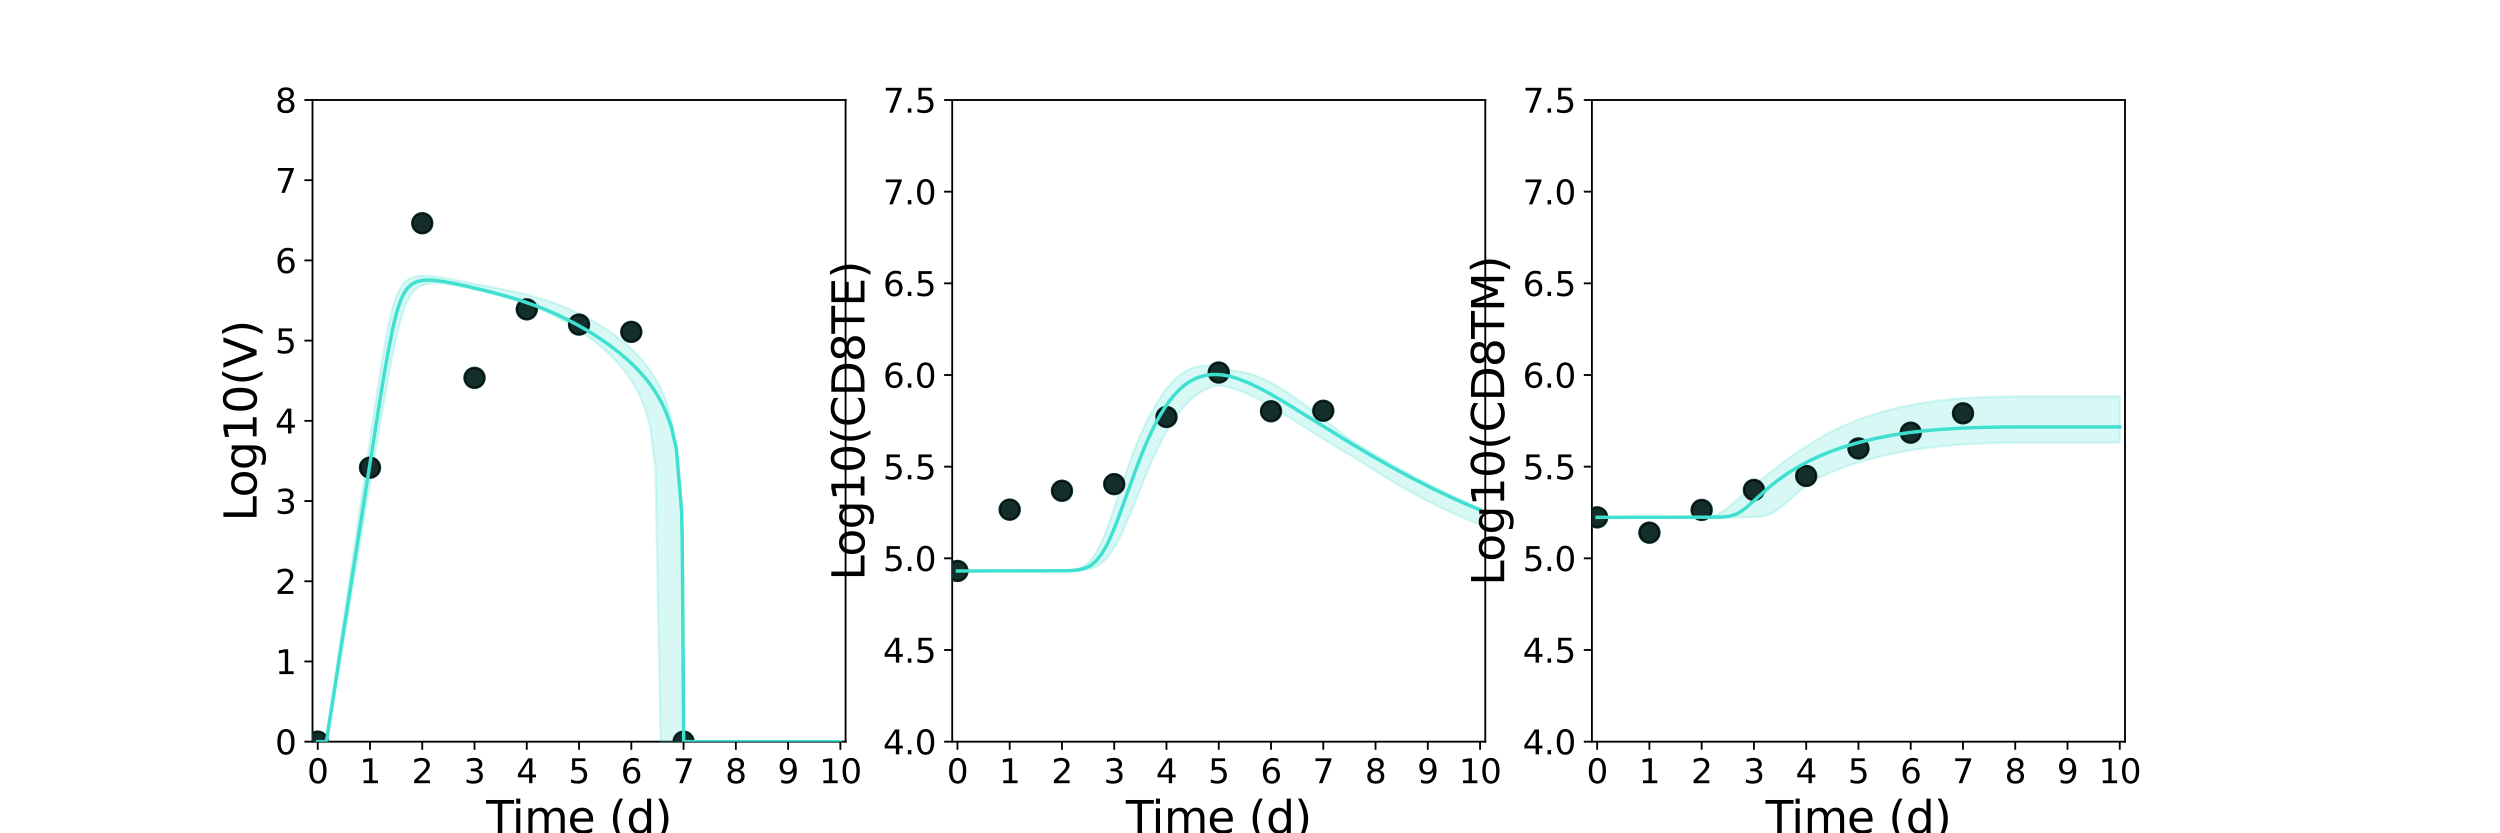 <?xml version="1.0" encoding="utf-8" standalone="no"?>
<!DOCTYPE svg PUBLIC "-//W3C//DTD SVG 1.1//EN"
  "http://www.w3.org/Graphics/SVG/1.1/DTD/svg11.dtd">
<svg xmlns:xlink="http://www.w3.org/1999/xlink" width="1080pt" height="360pt" viewBox="0 0 1080 360" xmlns="http://www.w3.org/2000/svg" version="1.1">
 <defs>
  <style type="text/css">*{stroke-linejoin: round; stroke-linecap: butt}</style>
 </defs>
 <g id="figure_1">
  <g id="patch_1">
   <path d="M 0 360 
L 1080 360 
L 1080 0 
L 0 0 
z
" style="fill: #ffffff"/>
  </g>
  <g id="axes_1">
   <g id="patch_2">
    <path d="M 135 320.4 
L 365.294 320.4 
L 365.294 43.2 
L 135 43.2 
z
" style="fill: #ffffff"/>
   </g>
   <g id="matplotlib.axis_1">
    <g id="xtick_1">
     <g id="line2d_1">
      <defs>
       <path id="m6576aaa52a" d="M 0 0 
L 0 3.5 
" style="stroke: #000000; stroke-width: 0.8"/>
      </defs>
      <g>
       <use xlink:href="#m6576aaa52a" x="137.258" y="320.4" style="stroke: #000000; stroke-width: 0.8"/>
      </g>
     </g>
     <g id="text_1">
      <!-- 0 -->
      <g transform="translate(132.677 338.342) scale(0.144 -0.144)">
       <defs>
        <path id="DejaVuSans-30" d="M 2034 4250 
Q 1547 4250 1301 3770 
Q 1056 3291 1056 2328 
Q 1056 1369 1301 889 
Q 1547 409 2034 409 
Q 2525 409 2770 889 
Q 3016 1369 3016 2328 
Q 3016 3291 2770 3770 
Q 2525 4250 2034 4250 
z
M 2034 4750 
Q 2819 4750 3233 4129 
Q 3647 3509 3647 2328 
Q 3647 1150 3233 529 
Q 2819 -91 2034 -91 
Q 1250 -91 836 529 
Q 422 1150 422 2328 
Q 422 3509 836 4129 
Q 1250 4750 2034 4750 
z
" transform="scale(0.016)"/>
       </defs>
       <use xlink:href="#DejaVuSans-30"/>
      </g>
     </g>
    </g>
    <g id="xtick_2">
     <g id="line2d_2">
      <g>
       <use xlink:href="#m6576aaa52a" x="159.836" y="320.4" style="stroke: #000000; stroke-width: 0.8"/>
      </g>
     </g>
     <g id="text_2">
      <!-- 1 -->
      <g transform="translate(155.255 338.342) scale(0.144 -0.144)">
       <defs>
        <path id="DejaVuSans-31" d="M 794 531 
L 1825 531 
L 1825 4091 
L 703 3866 
L 703 4441 
L 1819 4666 
L 2450 4666 
L 2450 531 
L 3481 531 
L 3481 0 
L 794 0 
L 794 531 
z
" transform="scale(0.016)"/>
       </defs>
       <use xlink:href="#DejaVuSans-31"/>
      </g>
     </g>
    </g>
    <g id="xtick_3">
     <g id="line2d_3">
      <g>
       <use xlink:href="#m6576aaa52a" x="182.413" y="320.4" style="stroke: #000000; stroke-width: 0.8"/>
      </g>
     </g>
     <g id="text_3">
      <!-- 2 -->
      <g transform="translate(177.832 338.342) scale(0.144 -0.144)">
       <defs>
        <path id="DejaVuSans-32" d="M 1228 531 
L 3431 531 
L 3431 0 
L 469 0 
L 469 531 
Q 828 903 1448 1529 
Q 2069 2156 2228 2338 
Q 2531 2678 2651 2914 
Q 2772 3150 2772 3378 
Q 2772 3750 2511 3984 
Q 2250 4219 1831 4219 
Q 1534 4219 1204 4116 
Q 875 4013 500 3803 
L 500 4441 
Q 881 4594 1212 4672 
Q 1544 4750 1819 4750 
Q 2544 4750 2975 4387 
Q 3406 4025 3406 3419 
Q 3406 3131 3298 2873 
Q 3191 2616 2906 2266 
Q 2828 2175 2409 1742 
Q 1991 1309 1228 531 
z
" transform="scale(0.016)"/>
       </defs>
       <use xlink:href="#DejaVuSans-32"/>
      </g>
     </g>
    </g>
    <g id="xtick_4">
     <g id="line2d_4">
      <g>
       <use xlink:href="#m6576aaa52a" x="204.991" y="320.4" style="stroke: #000000; stroke-width: 0.8"/>
      </g>
     </g>
     <g id="text_4">
      <!-- 3 -->
      <g transform="translate(200.41 338.342) scale(0.144 -0.144)">
       <defs>
        <path id="DejaVuSans-33" d="M 2597 2516 
Q 3050 2419 3304 2112 
Q 3559 1806 3559 1356 
Q 3559 666 3084 287 
Q 2609 -91 1734 -91 
Q 1441 -91 1130 -33 
Q 819 25 488 141 
L 488 750 
Q 750 597 1062 519 
Q 1375 441 1716 441 
Q 2309 441 2620 675 
Q 2931 909 2931 1356 
Q 2931 1769 2642 2001 
Q 2353 2234 1838 2234 
L 1294 2234 
L 1294 2753 
L 1863 2753 
Q 2328 2753 2575 2939 
Q 2822 3125 2822 3475 
Q 2822 3834 2567 4026 
Q 2313 4219 1838 4219 
Q 1578 4219 1281 4162 
Q 984 4106 628 3988 
L 628 4550 
Q 988 4650 1302 4700 
Q 1616 4750 1894 4750 
Q 2613 4750 3031 4423 
Q 3450 4097 3450 3541 
Q 3450 3153 3228 2886 
Q 3006 2619 2597 2516 
z
" transform="scale(0.016)"/>
       </defs>
       <use xlink:href="#DejaVuSans-33"/>
      </g>
     </g>
    </g>
    <g id="xtick_5">
     <g id="line2d_5">
      <g>
       <use xlink:href="#m6576aaa52a" x="227.569" y="320.4" style="stroke: #000000; stroke-width: 0.8"/>
      </g>
     </g>
     <g id="text_5">
      <!-- 4 -->
      <g transform="translate(222.988 338.342) scale(0.144 -0.144)">
       <defs>
        <path id="DejaVuSans-34" d="M 2419 4116 
L 825 1625 
L 2419 1625 
L 2419 4116 
z
M 2253 4666 
L 3047 4666 
L 3047 1625 
L 3713 1625 
L 3713 1100 
L 3047 1100 
L 3047 0 
L 2419 0 
L 2419 1100 
L 313 1100 
L 313 1709 
L 2253 4666 
z
" transform="scale(0.016)"/>
       </defs>
       <use xlink:href="#DejaVuSans-34"/>
      </g>
     </g>
    </g>
    <g id="xtick_6">
     <g id="line2d_6">
      <g>
       <use xlink:href="#m6576aaa52a" x="250.147" y="320.4" style="stroke: #000000; stroke-width: 0.8"/>
      </g>
     </g>
     <g id="text_6">
      <!-- 5 -->
      <g transform="translate(245.566 338.342) scale(0.144 -0.144)">
       <defs>
        <path id="DejaVuSans-35" d="M 691 4666 
L 3169 4666 
L 3169 4134 
L 1269 4134 
L 1269 2991 
Q 1406 3038 1543 3061 
Q 1681 3084 1819 3084 
Q 2600 3084 3056 2656 
Q 3513 2228 3513 1497 
Q 3513 744 3044 326 
Q 2575 -91 1722 -91 
Q 1428 -91 1123 -41 
Q 819 9 494 109 
L 494 744 
Q 775 591 1075 516 
Q 1375 441 1709 441 
Q 2250 441 2565 725 
Q 2881 1009 2881 1497 
Q 2881 1984 2565 2268 
Q 2250 2553 1709 2553 
Q 1456 2553 1204 2497 
Q 953 2441 691 2322 
L 691 4666 
z
" transform="scale(0.016)"/>
       </defs>
       <use xlink:href="#DejaVuSans-35"/>
      </g>
     </g>
    </g>
    <g id="xtick_7">
     <g id="line2d_7">
      <g>
       <use xlink:href="#m6576aaa52a" x="272.725" y="320.4" style="stroke: #000000; stroke-width: 0.8"/>
      </g>
     </g>
     <g id="text_7">
      <!-- 6 -->
      <g transform="translate(268.144 338.342) scale(0.144 -0.144)">
       <defs>
        <path id="DejaVuSans-36" d="M 2113 2584 
Q 1688 2584 1439 2293 
Q 1191 2003 1191 1497 
Q 1191 994 1439 701 
Q 1688 409 2113 409 
Q 2538 409 2786 701 
Q 3034 994 3034 1497 
Q 3034 2003 2786 2293 
Q 2538 2584 2113 2584 
z
M 3366 4563 
L 3366 3988 
Q 3128 4100 2886 4159 
Q 2644 4219 2406 4219 
Q 1781 4219 1451 3797 
Q 1122 3375 1075 2522 
Q 1259 2794 1537 2939 
Q 1816 3084 2150 3084 
Q 2853 3084 3261 2657 
Q 3669 2231 3669 1497 
Q 3669 778 3244 343 
Q 2819 -91 2113 -91 
Q 1303 -91 875 529 
Q 447 1150 447 2328 
Q 447 3434 972 4092 
Q 1497 4750 2381 4750 
Q 2619 4750 2861 4703 
Q 3103 4656 3366 4563 
z
" transform="scale(0.016)"/>
       </defs>
       <use xlink:href="#DejaVuSans-36"/>
      </g>
     </g>
    </g>
    <g id="xtick_8">
     <g id="line2d_8">
      <g>
       <use xlink:href="#m6576aaa52a" x="295.303" y="320.4" style="stroke: #000000; stroke-width: 0.8"/>
      </g>
     </g>
     <g id="text_8">
      <!-- 7 -->
      <g transform="translate(290.722 338.342) scale(0.144 -0.144)">
       <defs>
        <path id="DejaVuSans-37" d="M 525 4666 
L 3525 4666 
L 3525 4397 
L 1831 0 
L 1172 0 
L 2766 4134 
L 525 4134 
L 525 4666 
z
" transform="scale(0.016)"/>
       </defs>
       <use xlink:href="#DejaVuSans-37"/>
      </g>
     </g>
    </g>
    <g id="xtick_9">
     <g id="line2d_9">
      <g>
       <use xlink:href="#m6576aaa52a" x="317.881" y="320.4" style="stroke: #000000; stroke-width: 0.8"/>
      </g>
     </g>
     <g id="text_9">
      <!-- 8 -->
      <g transform="translate(313.3 338.342) scale(0.144 -0.144)">
       <defs>
        <path id="DejaVuSans-38" d="M 2034 2216 
Q 1584 2216 1326 1975 
Q 1069 1734 1069 1313 
Q 1069 891 1326 650 
Q 1584 409 2034 409 
Q 2484 409 2743 651 
Q 3003 894 3003 1313 
Q 3003 1734 2745 1975 
Q 2488 2216 2034 2216 
z
M 1403 2484 
Q 997 2584 770 2862 
Q 544 3141 544 3541 
Q 544 4100 942 4425 
Q 1341 4750 2034 4750 
Q 2731 4750 3128 4425 
Q 3525 4100 3525 3541 
Q 3525 3141 3298 2862 
Q 3072 2584 2669 2484 
Q 3125 2378 3379 2068 
Q 3634 1759 3634 1313 
Q 3634 634 3220 271 
Q 2806 -91 2034 -91 
Q 1263 -91 848 271 
Q 434 634 434 1313 
Q 434 1759 690 2068 
Q 947 2378 1403 2484 
z
M 1172 3481 
Q 1172 3119 1398 2916 
Q 1625 2713 2034 2713 
Q 2441 2713 2670 2916 
Q 2900 3119 2900 3481 
Q 2900 3844 2670 4047 
Q 2441 4250 2034 4250 
Q 1625 4250 1398 4047 
Q 1172 3844 1172 3481 
z
" transform="scale(0.016)"/>
       </defs>
       <use xlink:href="#DejaVuSans-38"/>
      </g>
     </g>
    </g>
    <g id="xtick_10">
     <g id="line2d_10">
      <g>
       <use xlink:href="#m6576aaa52a" x="340.458" y="320.4" style="stroke: #000000; stroke-width: 0.8"/>
      </g>
     </g>
     <g id="text_10">
      <!-- 9 -->
      <g transform="translate(335.877 338.342) scale(0.144 -0.144)">
       <defs>
        <path id="DejaVuSans-39" d="M 703 97 
L 703 672 
Q 941 559 1184 500 
Q 1428 441 1663 441 
Q 2288 441 2617 861 
Q 2947 1281 2994 2138 
Q 2813 1869 2534 1725 
Q 2256 1581 1919 1581 
Q 1219 1581 811 2004 
Q 403 2428 403 3163 
Q 403 3881 828 4315 
Q 1253 4750 1959 4750 
Q 2769 4750 3195 4129 
Q 3622 3509 3622 2328 
Q 3622 1225 3098 567 
Q 2575 -91 1691 -91 
Q 1453 -91 1209 -44 
Q 966 3 703 97 
z
M 1959 2075 
Q 2384 2075 2632 2365 
Q 2881 2656 2881 3163 
Q 2881 3666 2632 3958 
Q 2384 4250 1959 4250 
Q 1534 4250 1286 3958 
Q 1038 3666 1038 3163 
Q 1038 2656 1286 2365 
Q 1534 2075 1959 2075 
z
" transform="scale(0.016)"/>
       </defs>
       <use xlink:href="#DejaVuSans-39"/>
      </g>
     </g>
    </g>
    <g id="xtick_11">
     <g id="line2d_11">
      <g>
       <use xlink:href="#m6576aaa52a" x="363.036" y="320.4" style="stroke: #000000; stroke-width: 0.8"/>
      </g>
     </g>
     <g id="text_11">
      <!-- 10 -->
      <g transform="translate(353.874 338.342) scale(0.144 -0.144)">
       <use xlink:href="#DejaVuSans-31"/>
       <use xlink:href="#DejaVuSans-30" x="63.623"/>
      </g>
     </g>
    </g>
    <g id="text_12">
     <!-- Time (d) -->
     <g transform="translate(210.022 359.925) scale(0.192 -0.192)">
      <defs>
       <path id="DejaVuSans-54" d="M -19 4666 
L 3928 4666 
L 3928 4134 
L 2272 4134 
L 2272 0 
L 1638 0 
L 1638 4134 
L -19 4134 
L -19 4666 
z
" transform="scale(0.016)"/>
       <path id="DejaVuSans-69" d="M 603 3500 
L 1178 3500 
L 1178 0 
L 603 0 
L 603 3500 
z
M 603 4863 
L 1178 4863 
L 1178 4134 
L 603 4134 
L 603 4863 
z
" transform="scale(0.016)"/>
       <path id="DejaVuSans-6d" d="M 3328 2828 
Q 3544 3216 3844 3400 
Q 4144 3584 4550 3584 
Q 5097 3584 5394 3201 
Q 5691 2819 5691 2113 
L 5691 0 
L 5113 0 
L 5113 2094 
Q 5113 2597 4934 2840 
Q 4756 3084 4391 3084 
Q 3944 3084 3684 2787 
Q 3425 2491 3425 1978 
L 3425 0 
L 2847 0 
L 2847 2094 
Q 2847 2600 2669 2842 
Q 2491 3084 2119 3084 
Q 1678 3084 1418 2786 
Q 1159 2488 1159 1978 
L 1159 0 
L 581 0 
L 581 3500 
L 1159 3500 
L 1159 2956 
Q 1356 3278 1631 3431 
Q 1906 3584 2284 3584 
Q 2666 3584 2933 3390 
Q 3200 3197 3328 2828 
z
" transform="scale(0.016)"/>
       <path id="DejaVuSans-65" d="M 3597 1894 
L 3597 1613 
L 953 1613 
Q 991 1019 1311 708 
Q 1631 397 2203 397 
Q 2534 397 2845 478 
Q 3156 559 3463 722 
L 3463 178 
Q 3153 47 2828 -22 
Q 2503 -91 2169 -91 
Q 1331 -91 842 396 
Q 353 884 353 1716 
Q 353 2575 817 3079 
Q 1281 3584 2069 3584 
Q 2775 3584 3186 3129 
Q 3597 2675 3597 1894 
z
M 3022 2063 
Q 3016 2534 2758 2815 
Q 2500 3097 2075 3097 
Q 1594 3097 1305 2825 
Q 1016 2553 972 2059 
L 3022 2063 
z
" transform="scale(0.016)"/>
       <path id="DejaVuSans-20" transform="scale(0.016)"/>
       <path id="DejaVuSans-28" d="M 1984 4856 
Q 1566 4138 1362 3434 
Q 1159 2731 1159 2009 
Q 1159 1288 1364 580 
Q 1569 -128 1984 -844 
L 1484 -844 
Q 1016 -109 783 600 
Q 550 1309 550 2009 
Q 550 2706 781 3412 
Q 1013 4119 1484 4856 
L 1984 4856 
z
" transform="scale(0.016)"/>
       <path id="DejaVuSans-64" d="M 2906 2969 
L 2906 4863 
L 3481 4863 
L 3481 0 
L 2906 0 
L 2906 525 
Q 2725 213 2448 61 
Q 2172 -91 1784 -91 
Q 1150 -91 751 415 
Q 353 922 353 1747 
Q 353 2572 751 3078 
Q 1150 3584 1784 3584 
Q 2172 3584 2448 3432 
Q 2725 3281 2906 2969 
z
M 947 1747 
Q 947 1113 1208 752 
Q 1469 391 1925 391 
Q 2381 391 2643 752 
Q 2906 1113 2906 1747 
Q 2906 2381 2643 2742 
Q 2381 3103 1925 3103 
Q 1469 3103 1208 2742 
Q 947 2381 947 1747 
z
" transform="scale(0.016)"/>
       <path id="DejaVuSans-29" d="M 513 4856 
L 1013 4856 
Q 1481 4119 1714 3412 
Q 1947 2706 1947 2009 
Q 1947 1309 1714 600 
Q 1481 -109 1013 -844 
L 513 -844 
Q 928 -128 1133 580 
Q 1338 1288 1338 2009 
Q 1338 2731 1133 3434 
Q 928 4138 513 4856 
z
" transform="scale(0.016)"/>
      </defs>
      <use xlink:href="#DejaVuSans-54"/>
      <use xlink:href="#DejaVuSans-69" x="57.959"/>
      <use xlink:href="#DejaVuSans-6d" x="85.742"/>
      <use xlink:href="#DejaVuSans-65" x="183.154"/>
      <use xlink:href="#DejaVuSans-20" x="244.678"/>
      <use xlink:href="#DejaVuSans-28" x="276.465"/>
      <use xlink:href="#DejaVuSans-64" x="315.479"/>
      <use xlink:href="#DejaVuSans-29" x="378.955"/>
     </g>
    </g>
   </g>
   <g id="matplotlib.axis_2">
    <g id="ytick_1">
     <g id="line2d_12">
      <defs>
       <path id="mde1de55ef4" d="M 0 0 
L -3.5 0 
" style="stroke: #000000; stroke-width: 0.8"/>
      </defs>
      <g>
       <use xlink:href="#mde1de55ef4" x="135" y="320.4" style="stroke: #000000; stroke-width: 0.8"/>
      </g>
     </g>
     <g id="text_13">
      <!-- 0 -->
      <g transform="translate(118.838 325.871) scale(0.144 -0.144)">
       <use xlink:href="#DejaVuSans-30"/>
      </g>
     </g>
    </g>
    <g id="ytick_2">
     <g id="line2d_13">
      <g>
       <use xlink:href="#mde1de55ef4" x="135" y="285.75" style="stroke: #000000; stroke-width: 0.8"/>
      </g>
     </g>
     <g id="text_14">
      <!-- 1 -->
      <g transform="translate(118.838 291.221) scale(0.144 -0.144)">
       <use xlink:href="#DejaVuSans-31"/>
      </g>
     </g>
    </g>
    <g id="ytick_3">
     <g id="line2d_14">
      <g>
       <use xlink:href="#mde1de55ef4" x="135" y="251.1" style="stroke: #000000; stroke-width: 0.8"/>
      </g>
     </g>
     <g id="text_15">
      <!-- 2 -->
      <g transform="translate(118.838 256.571) scale(0.144 -0.144)">
       <use xlink:href="#DejaVuSans-32"/>
      </g>
     </g>
    </g>
    <g id="ytick_4">
     <g id="line2d_15">
      <g>
       <use xlink:href="#mde1de55ef4" x="135" y="216.45" style="stroke: #000000; stroke-width: 0.8"/>
      </g>
     </g>
     <g id="text_16">
      <!-- 3 -->
      <g transform="translate(118.838 221.921) scale(0.144 -0.144)">
       <use xlink:href="#DejaVuSans-33"/>
      </g>
     </g>
    </g>
    <g id="ytick_5">
     <g id="line2d_16">
      <g>
       <use xlink:href="#mde1de55ef4" x="135" y="181.8" style="stroke: #000000; stroke-width: 0.8"/>
      </g>
     </g>
     <g id="text_17">
      <!-- 4 -->
      <g transform="translate(118.838 187.271) scale(0.144 -0.144)">
       <use xlink:href="#DejaVuSans-34"/>
      </g>
     </g>
    </g>
    <g id="ytick_6">
     <g id="line2d_17">
      <g>
       <use xlink:href="#mde1de55ef4" x="135" y="147.15" style="stroke: #000000; stroke-width: 0.8"/>
      </g>
     </g>
     <g id="text_18">
      <!-- 5 -->
      <g transform="translate(118.838 152.621) scale(0.144 -0.144)">
       <use xlink:href="#DejaVuSans-35"/>
      </g>
     </g>
    </g>
    <g id="ytick_7">
     <g id="line2d_18">
      <g>
       <use xlink:href="#mde1de55ef4" x="135" y="112.5" style="stroke: #000000; stroke-width: 0.8"/>
      </g>
     </g>
     <g id="text_19">
      <!-- 6 -->
      <g transform="translate(118.838 117.971) scale(0.144 -0.144)">
       <use xlink:href="#DejaVuSans-36"/>
      </g>
     </g>
    </g>
    <g id="ytick_8">
     <g id="line2d_19">
      <g>
       <use xlink:href="#mde1de55ef4" x="135" y="77.85" style="stroke: #000000; stroke-width: 0.8"/>
      </g>
     </g>
     <g id="text_20">
      <!-- 7 -->
      <g transform="translate(118.838 83.321) scale(0.144 -0.144)">
       <use xlink:href="#DejaVuSans-37"/>
      </g>
     </g>
    </g>
    <g id="ytick_9">
     <g id="line2d_20">
      <g>
       <use xlink:href="#mde1de55ef4" x="135" y="43.2" style="stroke: #000000; stroke-width: 0.8"/>
      </g>
     </g>
     <g id="text_21">
      <!-- 8 -->
      <g transform="translate(118.838 48.671) scale(0.144 -0.144)">
       <use xlink:href="#DejaVuSans-38"/>
      </g>
     </g>
    </g>
    <g id="text_22">
     <!-- Log10(V) -->
     <g transform="translate(110.845 225.224) rotate(-90) scale(0.192 -0.192)">
      <defs>
       <path id="DejaVuSans-4c" d="M 628 4666 
L 1259 4666 
L 1259 531 
L 3531 531 
L 3531 0 
L 628 0 
L 628 4666 
z
" transform="scale(0.016)"/>
       <path id="DejaVuSans-6f" d="M 1959 3097 
Q 1497 3097 1228 2736 
Q 959 2375 959 1747 
Q 959 1119 1226 758 
Q 1494 397 1959 397 
Q 2419 397 2687 759 
Q 2956 1122 2956 1747 
Q 2956 2369 2687 2733 
Q 2419 3097 1959 3097 
z
M 1959 3584 
Q 2709 3584 3137 3096 
Q 3566 2609 3566 1747 
Q 3566 888 3137 398 
Q 2709 -91 1959 -91 
Q 1206 -91 779 398 
Q 353 888 353 1747 
Q 353 2609 779 3096 
Q 1206 3584 1959 3584 
z
" transform="scale(0.016)"/>
       <path id="DejaVuSans-67" d="M 2906 1791 
Q 2906 2416 2648 2759 
Q 2391 3103 1925 3103 
Q 1463 3103 1205 2759 
Q 947 2416 947 1791 
Q 947 1169 1205 825 
Q 1463 481 1925 481 
Q 2391 481 2648 825 
Q 2906 1169 2906 1791 
z
M 3481 434 
Q 3481 -459 3084 -895 
Q 2688 -1331 1869 -1331 
Q 1566 -1331 1297 -1286 
Q 1028 -1241 775 -1147 
L 775 -588 
Q 1028 -725 1275 -790 
Q 1522 -856 1778 -856 
Q 2344 -856 2625 -561 
Q 2906 -266 2906 331 
L 2906 616 
Q 2728 306 2450 153 
Q 2172 0 1784 0 
Q 1141 0 747 490 
Q 353 981 353 1791 
Q 353 2603 747 3093 
Q 1141 3584 1784 3584 
Q 2172 3584 2450 3431 
Q 2728 3278 2906 2969 
L 2906 3500 
L 3481 3500 
L 3481 434 
z
" transform="scale(0.016)"/>
       <path id="DejaVuSans-56" d="M 1831 0 
L 50 4666 
L 709 4666 
L 2188 738 
L 3669 4666 
L 4325 4666 
L 2547 0 
L 1831 0 
z
" transform="scale(0.016)"/>
      </defs>
      <use xlink:href="#DejaVuSans-4c"/>
      <use xlink:href="#DejaVuSans-6f" x="53.963"/>
      <use xlink:href="#DejaVuSans-67" x="115.145"/>
      <use xlink:href="#DejaVuSans-31" x="178.621"/>
      <use xlink:href="#DejaVuSans-30" x="242.244"/>
      <use xlink:href="#DejaVuSans-28" x="305.867"/>
      <use xlink:href="#DejaVuSans-56" x="344.881"/>
      <use xlink:href="#DejaVuSans-29" x="413.289"/>
     </g>
    </g>
   </g>
   <g id="patch_3">
    <path d="M 135 320.4 
L 135 43.2 
" style="fill: none; stroke: #000000; stroke-width: 0.8; stroke-linejoin: miter; stroke-linecap: square"/>
   </g>
   <g id="patch_4">
    <path d="M 365.294 320.4 
L 365.294 43.2 
" style="fill: none; stroke: #000000; stroke-width: 0.8; stroke-linejoin: miter; stroke-linecap: square"/>
   </g>
   <g id="patch_5">
    <path d="M 135 320.4 
L 365.294 320.4 
" style="fill: none; stroke: #000000; stroke-width: 0.8; stroke-linejoin: miter; stroke-linecap: square"/>
   </g>
   <g id="patch_6">
    <path d="M 135 43.2 
L 365.294 43.2 
" style="fill: none; stroke: #000000; stroke-width: 0.8; stroke-linejoin: miter; stroke-linecap: square"/>
   </g>
   <g id="PolyCollection_1">
    <defs>
     <path id="m12388684f3" d="M 137.258 -39.6 
L 137.258 -39.6 
L 137.258 -39.6 
L 137.262 -39.6 
L 137.297 -39.6 
L 137.38 -39.6 
L 137.481 -39.6 
L 137.733 -39.6 
L 138.082 -39.6 
L 138.68 -39.6 
L 139.313 -39.6 
L 140.291 -39.6 
L 141.107 -40.051 
L 142.325 -46.388 
L 143.212 -51.719 
L 144.594 -60.008 
L 145.482 -65.304 
L 146.733 -72.778 
L 147.654 -78.259 
L 149.019 -86.436 
L 149.926 -91.828 
L 151.15 -99.134 
L 152.081 -104.672 
L 153.398 -112.546 
L 154.315 -118.003 
L 155.527 -125.231 
L 156.46 -130.779 
L 157.752 -138.486 
L 158.669 -143.939 
L 159.869 -151.076 
L 160.799 -156.59 
L 162.077 -164.156 
L 162.995 -169.572 
L 164.207 -176.672 
L 165.141 -182.1 
L 166.446 -189.56 
L 167.38 -194.822 
L 168.639 -201.621 
L 169.596 -206.654 
L 170.944 -213.107 
L 171.895 -217.35 
L 173.341 -222.772 
L 174.297 -225.925 
L 175.514 -229.041 
L 176.458 -231.001 
L 177.597 -232.905 
L 178.539 -234.057 
L 179.536 -235.05 
L 180.534 -235.79 
L 181.531 -236.361 
L 182.321 -236.723 
L 183.051 -236.974 
L 183.686 -237.152 
L 184.32 -237.299 
L 184.838 -237.395 
L 185.29 -237.464 
L 185.747 -237.522 
L 186.113 -237.558 
L 186.527 -237.592 
L 187.545 -237.643 
L 188.059 -237.651 
L 189.201 -237.641 
L 189.837 -237.617 
L 191.371 -237.499 
L 192.279 -237.377 
L 193.86 -237.135 
L 195.441 -236.861 
L 197.349 -236.511 
L 199.607 -236.06 
L 201.865 -235.589 
L 204.123 -235.096 
L 206.38 -234.587 
L 208.638 -234.063 
L 210.896 -233.521 
L 213.154 -232.962 
L 215.412 -232.381 
L 217.669 -231.776 
L 219.927 -231.143 
L 222.185 -230.48 
L 224.443 -229.782 
L 226.701 -229.045 
L 228.958 -228.268 
L 231.216 -227.376 
L 233.474 -226.413 
L 235.732 -225.391 
L 237.989 -224.31 
L 240.247 -223.167 
L 242.505 -221.959 
L 244.763 -220.684 
L 247.021 -219.339 
L 249.278 -217.918 
L 251.536 -216.417 
L 253.794 -214.828 
L 256.052 -213.143 
L 258.31 -211.35 
L 260.567 -209.433 
L 262.825 -207.372 
L 265.083 -205.137 
L 267.341 -202.691 
L 269.598 -199.975 
L 271.856 -196.904 
L 274.114 -193.339 
L 276.372 -189.041 
L 278.63 -183.522 
L 280.887 -175.551 
L 283.145 -157.982 
L 285.403 -39.6 
L 287.661 -39.6 
L 289.919 -39.6 
L 292.176 -39.6 
L 294.434 -39.6 
L 294.524 -39.6 
L 294.705 -39.6 
L 294.742 -39.6 
L 294.799 -39.6 
L 294.8 -39.6 
L 294.812 -39.6 
L 294.832 -39.6 
L 294.84 -39.6 
L 294.845 -39.6 
L 294.845 -39.6 
L 294.847 -39.6 
L 294.854 -39.6 
L 294.859 -39.6 
L 294.861 -39.6 
L 294.863 -39.6 
L 294.87 -39.6 
L 294.876 -39.6 
L 294.898 -39.6 
L 294.943 -39.6 
L 295.025 -39.6 
L 295.107 -39.6 
L 295.231 -39.6 
L 295.354 -39.6 
L 295.508 -39.6 
L 295.676 -39.6 
L 295.903 -39.6 
L 296.306 -39.6 
L 298.563 -39.6 
L 299.381 -39.6 
L 301.639 -39.6 
L 302.803 -39.6 
L 305.061 -39.6 
L 306.599 -39.6 
L 308.857 -39.6 
L 311.114 -39.6 
L 313.372 -39.6 
L 315.63 -39.6 
L 317.888 -39.6 
L 320.145 -39.6 
L 322.403 -39.6 
L 324.661 -39.6 
L 326.919 -39.6 
L 329.177 -39.6 
L 331.434 -39.6 
L 333.692 -39.6 
L 335.95 -39.6 
L 338.208 -39.6 
L 340.466 -39.6 
L 342.723 -39.6 
L 344.981 -39.6 
L 347.239 -39.6 
L 349.497 -39.6 
L 351.754 -39.6 
L 354.012 -39.6 
L 356.27 -39.6 
L 358.528 -39.6 
L 360.786 -39.6 
L 363.036 -39.6 
L 363.036 -39.6 
L 363.036 -39.6 
L 360.786 -39.6 
L 358.528 -39.6 
L 356.27 -39.6 
L 354.012 -39.6 
L 351.754 -39.6 
L 349.497 -39.6 
L 347.239 -39.6 
L 344.981 -39.6 
L 342.723 -39.6 
L 340.466 -39.6 
L 338.208 -39.6 
L 335.95 -39.6 
L 333.692 -39.6 
L 331.434 -39.6 
L 329.177 -39.6 
L 326.919 -39.6 
L 324.661 -39.6 
L 322.403 -39.6 
L 320.145 -39.6 
L 317.888 -39.6 
L 315.63 -39.6 
L 313.372 -39.6 
L 311.114 -39.6 
L 308.857 -39.6 
L 306.599 -39.6 
L 305.061 -39.6 
L 302.803 -39.6 
L 301.639 -39.6 
L 299.381 -39.6 
L 298.563 -39.6 
L 296.306 -39.6 
L 295.903 -39.6 
L 295.676 -39.6 
L 295.508 -39.6 
L 295.354 -47.105 
L 295.231 -63.651 
L 295.107 -83.978 
L 295.025 -97.421 
L 294.943 -109.904 
L 294.898 -115.341 
L 294.876 -117.998 
L 294.87 -118.67 
L 294.863 -119.341 
L 294.861 -119.558 
L 294.859 -119.778 
L 294.854 -120.244 
L 294.847 -120.942 
L 294.845 -121.155 
L 294.845 -121.176 
L 294.84 -121.665 
L 294.832 -122.521 
L 294.812 -124.609 
L 294.8 -125.379 
L 294.799 -125.452 
L 294.742 -129.117 
L 294.705 -131.45 
L 294.524 -138.397 
L 294.434 -140.676 
L 292.176 -166.69 
L 289.919 -179.347 
L 287.661 -187.071 
L 285.403 -192.393 
L 283.145 -196.541 
L 280.887 -199.981 
L 278.63 -202.944 
L 276.372 -205.561 
L 274.114 -207.914 
L 271.856 -210.058 
L 269.598 -212.031 
L 267.341 -213.86 
L 265.083 -215.564 
L 262.825 -217.161 
L 260.567 -218.659 
L 258.31 -220.07 
L 256.052 -221.399 
L 253.794 -222.653 
L 251.536 -223.834 
L 249.278 -224.949 
L 247.021 -225.998 
L 244.763 -226.985 
L 242.505 -227.911 
L 240.247 -228.78 
L 237.989 -229.594 
L 235.732 -230.354 
L 233.474 -231.063 
L 231.216 -231.723 
L 228.958 -232.338 
L 226.701 -232.911 
L 224.443 -233.446 
L 222.185 -233.945 
L 219.927 -234.413 
L 217.669 -234.853 
L 215.412 -235.317 
L 213.154 -235.785 
L 210.896 -236.238 
L 208.638 -236.678 
L 206.38 -237.108 
L 204.123 -237.527 
L 201.865 -237.973 
L 199.607 -238.456 
L 197.349 -238.923 
L 195.441 -239.302 
L 193.86 -239.601 
L 192.279 -239.887 
L 191.371 -240.04 
L 189.837 -240.285 
L 189.201 -240.377 
L 188.059 -240.527 
L 187.545 -240.592 
L 186.527 -240.697 
L 186.113 -240.733 
L 185.747 -240.765 
L 185.29 -240.799 
L 184.838 -240.825 
L 184.32 -240.846 
L 183.686 -240.866 
L 183.051 -240.864 
L 182.321 -240.849 
L 181.531 -240.801 
L 180.534 -240.687 
L 179.536 -240.506 
L 178.539 -240.242 
L 177.597 -239.897 
L 176.458 -239.296 
L 175.514 -238.637 
L 174.297 -237.478 
L 173.341 -236.195 
L 171.895 -233.645 
L 170.944 -231.228 
L 169.596 -227.009 
L 168.639 -223.1 
L 167.38 -217.251 
L 166.446 -212.215 
L 165.141 -204.649 
L 164.207 -198.875 
L 162.995 -191.126 
L 162.077 -185.102 
L 160.799 -176.605 
L 159.869 -170.348 
L 158.669 -162.245 
L 157.752 -156.024 
L 156.46 -147.249 
L 155.527 -140.893 
L 154.315 -132.647 
L 153.398 -126.397 
L 152.081 -117.417 
L 151.15 -111.063 
L 149.926 -102.721 
L 149.019 -96.539 
L 147.654 -87.216 
L 146.733 -80.937 
L 145.482 -72.402 
L 144.594 -66.35 
L 143.212 -57.334 
L 142.325 -51.892 
L 141.107 -44.226 
L 140.291 -40.199 
L 139.313 -39.638 
L 138.68 -39.6 
L 138.082 -39.6 
L 137.733 -39.6 
L 137.481 -39.6 
L 137.38 -39.6 
L 137.297 -39.6 
L 137.262 -39.6 
L 137.258 -39.6 
L 137.258 -39.6 
z
" style="stroke: #40e0d0; stroke-opacity: 0.2"/>
    </defs>
    <g clip-path="url(#pb22957d7a7)">
     <use xlink:href="#m12388684f3" x="0" y="360" style="fill: #40e0d0; fill-opacity: 0.2; stroke: #40e0d0; stroke-opacity: 0.2"/>
    </g>
   </g>
   <g id="PathCollection_1">
    <defs>
     <path id="m0d679ed4c9" d="M 0 4.33 
C 1.148 4.33 2.25 3.874 3.062 3.062 
C 3.874 2.25 4.33 1.148 4.33 0 
C 4.33 -1.148 3.874 -2.25 3.062 -3.062 
C 2.25 -3.874 1.148 -4.33 0 -4.33 
C -1.148 -4.33 -2.25 -3.874 -3.062 -3.062 
C -3.874 -2.25 -4.33 -1.148 -4.33 0 
C -4.33 1.148 -3.874 2.25 -3.062 3.062 
C -2.25 3.874 -1.148 4.33 0 4.33 
z
" style="stroke: #40e0d0; stroke-opacity: 0.8"/>
    </defs>
    <g clip-path="url(#pb22957d7a7)">
     <use xlink:href="#m0d679ed4c9" x="137.258" y="320.4" style="fill: #40e0d0; fill-opacity: 0.8; stroke: #40e0d0; stroke-opacity: 0.8"/>
     <use xlink:href="#m0d679ed4c9" x="159.836" y="202.025" style="fill: #40e0d0; fill-opacity: 0.8; stroke: #40e0d0; stroke-opacity: 0.8"/>
     <use xlink:href="#m0d679ed4c9" x="182.413" y="96.435" style="fill: #40e0d0; fill-opacity: 0.8; stroke: #40e0d0; stroke-opacity: 0.8"/>
     <use xlink:href="#m0d679ed4c9" x="204.991" y="163.234" style="fill: #40e0d0; fill-opacity: 0.8; stroke: #40e0d0; stroke-opacity: 0.8"/>
     <use xlink:href="#m0d679ed4c9" x="227.569" y="133.629" style="fill: #40e0d0; fill-opacity: 0.8; stroke: #40e0d0; stroke-opacity: 0.8"/>
     <use xlink:href="#m0d679ed4c9" x="250.147" y="140.217" style="fill: #40e0d0; fill-opacity: 0.8; stroke: #40e0d0; stroke-opacity: 0.8"/>
     <use xlink:href="#m0d679ed4c9" x="272.725" y="143.371" style="fill: #40e0d0; fill-opacity: 0.8; stroke: #40e0d0; stroke-opacity: 0.8"/>
     <use xlink:href="#m0d679ed4c9" x="295.303" y="320.4" style="fill: #40e0d0; fill-opacity: 0.8; stroke: #40e0d0; stroke-opacity: 0.8"/>
    </g>
   </g>
   <g id="PathCollection_2">
    <defs>
     <path id="m256cd315c4" d="M 0 4.33 
C 1.148 4.33 2.25 3.874 3.062 3.062 
C 3.874 2.25 4.33 1.148 4.33 0 
C 4.33 -1.148 3.874 -2.25 3.062 -3.062 
C 2.25 -3.874 1.148 -4.33 0 -4.33 
C -1.148 -4.33 -2.25 -3.874 -3.062 -3.062 
C -3.874 -2.25 -4.33 -1.148 -4.33 0 
C -4.33 1.148 -3.874 2.25 -3.062 3.062 
C -2.25 3.874 -1.148 4.33 0 4.33 
z
" style="stroke: #000000; stroke-opacity: 0.8"/>
    </defs>
    <g clip-path="url(#pb22957d7a7)">
     <use xlink:href="#m256cd315c4" x="137.258" y="320.4" style="fill-opacity: 0.8; stroke: #000000; stroke-opacity: 0.8"/>
     <use xlink:href="#m256cd315c4" x="159.836" y="202.025" style="fill-opacity: 0.8; stroke: #000000; stroke-opacity: 0.8"/>
     <use xlink:href="#m256cd315c4" x="182.413" y="96.435" style="fill-opacity: 0.8; stroke: #000000; stroke-opacity: 0.8"/>
     <use xlink:href="#m256cd315c4" x="204.991" y="163.234" style="fill-opacity: 0.8; stroke: #000000; stroke-opacity: 0.8"/>
     <use xlink:href="#m256cd315c4" x="227.569" y="133.629" style="fill-opacity: 0.8; stroke: #000000; stroke-opacity: 0.8"/>
     <use xlink:href="#m256cd315c4" x="250.147" y="140.217" style="fill-opacity: 0.8; stroke: #000000; stroke-opacity: 0.8"/>
     <use xlink:href="#m256cd315c4" x="272.725" y="143.371" style="fill-opacity: 0.8; stroke: #000000; stroke-opacity: 0.8"/>
     <use xlink:href="#m256cd315c4" x="295.303" y="320.4" style="fill-opacity: 0.8; stroke: #000000; stroke-opacity: 0.8"/>
    </g>
   </g>
   <g id="line2d_21">
    <path d="M 137.258 320.4 
L 140.291 320.4 
L 141.107 319.816 
L 146.733 283.491 
L 165.141 166.54 
L 167.38 153.53 
L 169.596 142.233 
L 170.944 136.558 
L 171.895 133.198 
L 173.341 129.163 
L 174.297 127.134 
L 175.514 125.175 
L 176.458 124.043 
L 177.597 123.021 
L 178.539 122.396 
L 179.536 121.902 
L 181.531 121.289 
L 183.686 121.012 
L 186.113 121.001 
L 188.059 121.143 
L 191.371 121.579 
L 195.441 122.312 
L 201.865 123.688 
L 210.896 125.853 
L 217.669 127.652 
L 224.443 129.681 
L 231.216 132.023 
L 235.732 133.792 
L 240.247 135.746 
L 244.763 137.895 
L 249.278 140.251 
L 253.794 142.831 
L 258.31 145.657 
L 262.825 148.765 
L 267.341 152.217 
L 271.856 156.109 
L 274.114 158.27 
L 276.372 160.615 
L 278.63 163.189 
L 280.887 166.059 
L 283.145 169.328 
L 285.403 173.164 
L 287.661 177.876 
L 289.919 184.125 
L 292.176 193.815 
L 294.434 220.533 
L 294.705 232.783 
L 294.876 252.618 
L 295.354 320.4 
L 363.036 320.4 
L 363.036 320.4 
" clip-path="url(#pb22957d7a7)" style="fill: none; stroke: #40e0d0; stroke-width: 1.5; stroke-linecap: square"/>
   </g>
  </g>
  <g id="axes_2">
   <g id="patch_7">
    <path d="M 411.353 320.4 
L 641.647 320.4 
L 641.647 43.2 
L 411.353 43.2 
z
" style="fill: #ffffff"/>
   </g>
   <g id="matplotlib.axis_3">
    <g id="xtick_12">
     <g id="line2d_22">
      <g>
       <use xlink:href="#m6576aaa52a" x="413.611" y="320.4" style="stroke: #000000; stroke-width: 0.8"/>
      </g>
     </g>
     <g id="text_23">
      <!-- 0 -->
      <g transform="translate(409.03 338.342) scale(0.144 -0.144)">
       <use xlink:href="#DejaVuSans-30"/>
      </g>
     </g>
    </g>
    <g id="xtick_13">
     <g id="line2d_23">
      <g>
       <use xlink:href="#m6576aaa52a" x="436.189" y="320.4" style="stroke: #000000; stroke-width: 0.8"/>
      </g>
     </g>
     <g id="text_24">
      <!-- 1 -->
      <g transform="translate(431.608 338.342) scale(0.144 -0.144)">
       <use xlink:href="#DejaVuSans-31"/>
      </g>
     </g>
    </g>
    <g id="xtick_14">
     <g id="line2d_24">
      <g>
       <use xlink:href="#m6576aaa52a" x="458.766" y="320.4" style="stroke: #000000; stroke-width: 0.8"/>
      </g>
     </g>
     <g id="text_25">
      <!-- 2 -->
      <g transform="translate(454.185 338.342) scale(0.144 -0.144)">
       <use xlink:href="#DejaVuSans-32"/>
      </g>
     </g>
    </g>
    <g id="xtick_15">
     <g id="line2d_25">
      <g>
       <use xlink:href="#m6576aaa52a" x="481.344" y="320.4" style="stroke: #000000; stroke-width: 0.8"/>
      </g>
     </g>
     <g id="text_26">
      <!-- 3 -->
      <g transform="translate(476.763 338.342) scale(0.144 -0.144)">
       <use xlink:href="#DejaVuSans-33"/>
      </g>
     </g>
    </g>
    <g id="xtick_16">
     <g id="line2d_26">
      <g>
       <use xlink:href="#m6576aaa52a" x="503.922" y="320.4" style="stroke: #000000; stroke-width: 0.8"/>
      </g>
     </g>
     <g id="text_27">
      <!-- 4 -->
      <g transform="translate(499.341 338.342) scale(0.144 -0.144)">
       <use xlink:href="#DejaVuSans-34"/>
      </g>
     </g>
    </g>
    <g id="xtick_17">
     <g id="line2d_27">
      <g>
       <use xlink:href="#m6576aaa52a" x="526.5" y="320.4" style="stroke: #000000; stroke-width: 0.8"/>
      </g>
     </g>
     <g id="text_28">
      <!-- 5 -->
      <g transform="translate(521.919 338.342) scale(0.144 -0.144)">
       <use xlink:href="#DejaVuSans-35"/>
      </g>
     </g>
    </g>
    <g id="xtick_18">
     <g id="line2d_28">
      <g>
       <use xlink:href="#m6576aaa52a" x="549.078" y="320.4" style="stroke: #000000; stroke-width: 0.8"/>
      </g>
     </g>
     <g id="text_29">
      <!-- 6 -->
      <g transform="translate(544.497 338.342) scale(0.144 -0.144)">
       <use xlink:href="#DejaVuSans-36"/>
      </g>
     </g>
    </g>
    <g id="xtick_19">
     <g id="line2d_29">
      <g>
       <use xlink:href="#m6576aaa52a" x="571.656" y="320.4" style="stroke: #000000; stroke-width: 0.8"/>
      </g>
     </g>
     <g id="text_30">
      <!-- 7 -->
      <g transform="translate(567.075 338.342) scale(0.144 -0.144)">
       <use xlink:href="#DejaVuSans-37"/>
      </g>
     </g>
    </g>
    <g id="xtick_20">
     <g id="line2d_30">
      <g>
       <use xlink:href="#m6576aaa52a" x="594.234" y="320.4" style="stroke: #000000; stroke-width: 0.8"/>
      </g>
     </g>
     <g id="text_31">
      <!-- 8 -->
      <g transform="translate(589.653 338.342) scale(0.144 -0.144)">
       <use xlink:href="#DejaVuSans-38"/>
      </g>
     </g>
    </g>
    <g id="xtick_21">
     <g id="line2d_31">
      <g>
       <use xlink:href="#m6576aaa52a" x="616.811" y="320.4" style="stroke: #000000; stroke-width: 0.8"/>
      </g>
     </g>
     <g id="text_32">
      <!-- 9 -->
      <g transform="translate(612.23 338.342) scale(0.144 -0.144)">
       <use xlink:href="#DejaVuSans-39"/>
      </g>
     </g>
    </g>
    <g id="xtick_22">
     <g id="line2d_32">
      <g>
       <use xlink:href="#m6576aaa52a" x="639.389" y="320.4" style="stroke: #000000; stroke-width: 0.8"/>
      </g>
     </g>
     <g id="text_33">
      <!-- 10 -->
      <g transform="translate(630.227 338.342) scale(0.144 -0.144)">
       <use xlink:href="#DejaVuSans-31"/>
       <use xlink:href="#DejaVuSans-30" x="63.623"/>
      </g>
     </g>
    </g>
    <g id="text_34">
     <!-- Time (d) -->
     <g transform="translate(486.375 359.925) scale(0.192 -0.192)">
      <use xlink:href="#DejaVuSans-54"/>
      <use xlink:href="#DejaVuSans-69" x="57.959"/>
      <use xlink:href="#DejaVuSans-6d" x="85.742"/>
      <use xlink:href="#DejaVuSans-65" x="183.154"/>
      <use xlink:href="#DejaVuSans-20" x="244.678"/>
      <use xlink:href="#DejaVuSans-28" x="276.465"/>
      <use xlink:href="#DejaVuSans-64" x="315.479"/>
      <use xlink:href="#DejaVuSans-29" x="378.955"/>
     </g>
    </g>
   </g>
   <g id="matplotlib.axis_4">
    <g id="ytick_10">
     <g id="line2d_33">
      <g>
       <use xlink:href="#mde1de55ef4" x="411.353" y="320.4" style="stroke: #000000; stroke-width: 0.8"/>
      </g>
     </g>
     <g id="text_35">
      <!-- 4.0 -->
      <g transform="translate(381.452 325.871) scale(0.144 -0.144)">
       <defs>
        <path id="DejaVuSans-2e" d="M 684 794 
L 1344 794 
L 1344 0 
L 684 0 
L 684 794 
z
" transform="scale(0.016)"/>
       </defs>
       <use xlink:href="#DejaVuSans-34"/>
       <use xlink:href="#DejaVuSans-2e" x="63.623"/>
       <use xlink:href="#DejaVuSans-30" x="95.41"/>
      </g>
     </g>
    </g>
    <g id="ytick_11">
     <g id="line2d_34">
      <g>
       <use xlink:href="#mde1de55ef4" x="411.353" y="280.8" style="stroke: #000000; stroke-width: 0.8"/>
      </g>
     </g>
     <g id="text_36">
      <!-- 4.5 -->
      <g transform="translate(381.452 286.271) scale(0.144 -0.144)">
       <use xlink:href="#DejaVuSans-34"/>
       <use xlink:href="#DejaVuSans-2e" x="63.623"/>
       <use xlink:href="#DejaVuSans-35" x="95.41"/>
      </g>
     </g>
    </g>
    <g id="ytick_12">
     <g id="line2d_35">
      <g>
       <use xlink:href="#mde1de55ef4" x="411.353" y="241.2" style="stroke: #000000; stroke-width: 0.8"/>
      </g>
     </g>
     <g id="text_37">
      <!-- 5.0 -->
      <g transform="translate(381.452 246.671) scale(0.144 -0.144)">
       <use xlink:href="#DejaVuSans-35"/>
       <use xlink:href="#DejaVuSans-2e" x="63.623"/>
       <use xlink:href="#DejaVuSans-30" x="95.41"/>
      </g>
     </g>
    </g>
    <g id="ytick_13">
     <g id="line2d_36">
      <g>
       <use xlink:href="#mde1de55ef4" x="411.353" y="201.6" style="stroke: #000000; stroke-width: 0.8"/>
      </g>
     </g>
     <g id="text_38">
      <!-- 5.5 -->
      <g transform="translate(381.452 207.071) scale(0.144 -0.144)">
       <use xlink:href="#DejaVuSans-35"/>
       <use xlink:href="#DejaVuSans-2e" x="63.623"/>
       <use xlink:href="#DejaVuSans-35" x="95.41"/>
      </g>
     </g>
    </g>
    <g id="ytick_14">
     <g id="line2d_37">
      <g>
       <use xlink:href="#mde1de55ef4" x="411.353" y="162" style="stroke: #000000; stroke-width: 0.8"/>
      </g>
     </g>
     <g id="text_39">
      <!-- 6.0 -->
      <g transform="translate(381.452 167.471) scale(0.144 -0.144)">
       <use xlink:href="#DejaVuSans-36"/>
       <use xlink:href="#DejaVuSans-2e" x="63.623"/>
       <use xlink:href="#DejaVuSans-30" x="95.41"/>
      </g>
     </g>
    </g>
    <g id="ytick_15">
     <g id="line2d_38">
      <g>
       <use xlink:href="#mde1de55ef4" x="411.353" y="122.4" style="stroke: #000000; stroke-width: 0.8"/>
      </g>
     </g>
     <g id="text_40">
      <!-- 6.5 -->
      <g transform="translate(381.452 127.871) scale(0.144 -0.144)">
       <use xlink:href="#DejaVuSans-36"/>
       <use xlink:href="#DejaVuSans-2e" x="63.623"/>
       <use xlink:href="#DejaVuSans-35" x="95.41"/>
      </g>
     </g>
    </g>
    <g id="ytick_16">
     <g id="line2d_39">
      <g>
       <use xlink:href="#mde1de55ef4" x="411.353" y="82.8" style="stroke: #000000; stroke-width: 0.8"/>
      </g>
     </g>
     <g id="text_41">
      <!-- 7.0 -->
      <g transform="translate(381.452 88.271) scale(0.144 -0.144)">
       <use xlink:href="#DejaVuSans-37"/>
       <use xlink:href="#DejaVuSans-2e" x="63.623"/>
       <use xlink:href="#DejaVuSans-30" x="95.41"/>
      </g>
     </g>
    </g>
    <g id="ytick_17">
     <g id="line2d_40">
      <g>
       <use xlink:href="#mde1de55ef4" x="411.353" y="43.2" style="stroke: #000000; stroke-width: 0.8"/>
      </g>
     </g>
     <g id="text_42">
      <!-- 7.5 -->
      <g transform="translate(381.452 48.671) scale(0.144 -0.144)">
       <use xlink:href="#DejaVuSans-37"/>
       <use xlink:href="#DejaVuSans-2e" x="63.623"/>
       <use xlink:href="#DejaVuSans-35" x="95.41"/>
      </g>
     </g>
    </g>
    <g id="text_43">
     <!-- Log10(CD8TE) -->
     <g transform="translate(373.459 250.79) rotate(-90) scale(0.192 -0.192)">
      <defs>
       <path id="DejaVuSans-43" d="M 4122 4306 
L 4122 3641 
Q 3803 3938 3442 4084 
Q 3081 4231 2675 4231 
Q 1875 4231 1450 3742 
Q 1025 3253 1025 2328 
Q 1025 1406 1450 917 
Q 1875 428 2675 428 
Q 3081 428 3442 575 
Q 3803 722 4122 1019 
L 4122 359 
Q 3791 134 3420 21 
Q 3050 -91 2638 -91 
Q 1578 -91 968 557 
Q 359 1206 359 2328 
Q 359 3453 968 4101 
Q 1578 4750 2638 4750 
Q 3056 4750 3426 4639 
Q 3797 4528 4122 4306 
z
" transform="scale(0.016)"/>
       <path id="DejaVuSans-44" d="M 1259 4147 
L 1259 519 
L 2022 519 
Q 2988 519 3436 956 
Q 3884 1394 3884 2338 
Q 3884 3275 3436 3711 
Q 2988 4147 2022 4147 
L 1259 4147 
z
M 628 4666 
L 1925 4666 
Q 3281 4666 3915 4102 
Q 4550 3538 4550 2338 
Q 4550 1131 3912 565 
Q 3275 0 1925 0 
L 628 0 
L 628 4666 
z
" transform="scale(0.016)"/>
       <path id="DejaVuSans-45" d="M 628 4666 
L 3578 4666 
L 3578 4134 
L 1259 4134 
L 1259 2753 
L 3481 2753 
L 3481 2222 
L 1259 2222 
L 1259 531 
L 3634 531 
L 3634 0 
L 628 0 
L 628 4666 
z
" transform="scale(0.016)"/>
      </defs>
      <use xlink:href="#DejaVuSans-4c"/>
      <use xlink:href="#DejaVuSans-6f" x="53.963"/>
      <use xlink:href="#DejaVuSans-67" x="115.145"/>
      <use xlink:href="#DejaVuSans-31" x="178.621"/>
      <use xlink:href="#DejaVuSans-30" x="242.244"/>
      <use xlink:href="#DejaVuSans-28" x="305.867"/>
      <use xlink:href="#DejaVuSans-43" x="344.881"/>
      <use xlink:href="#DejaVuSans-44" x="414.705"/>
      <use xlink:href="#DejaVuSans-38" x="491.707"/>
      <use xlink:href="#DejaVuSans-54" x="555.33"/>
      <use xlink:href="#DejaVuSans-45" x="616.414"/>
      <use xlink:href="#DejaVuSans-29" x="679.598"/>
     </g>
    </g>
   </g>
   <g id="patch_8">
    <path d="M 411.353 320.4 
L 411.353 43.2 
" style="fill: none; stroke: #000000; stroke-width: 0.8; stroke-linejoin: miter; stroke-linecap: square"/>
   </g>
   <g id="patch_9">
    <path d="M 641.647 320.4 
L 641.647 43.2 
" style="fill: none; stroke: #000000; stroke-width: 0.8; stroke-linejoin: miter; stroke-linecap: square"/>
   </g>
   <g id="patch_10">
    <path d="M 411.353 320.4 
L 641.647 320.4 
" style="fill: none; stroke: #000000; stroke-width: 0.8; stroke-linejoin: miter; stroke-linecap: square"/>
   </g>
   <g id="patch_11">
    <path d="M 411.353 43.2 
L 641.647 43.2 
" style="fill: none; stroke: #000000; stroke-width: 0.8; stroke-linejoin: miter; stroke-linecap: square"/>
   </g>
   <g id="PolyCollection_2">
    <defs>
     <path id="mda8f73fcd6" d="M 413.611 -113.34 
L 413.611 -113.34 
L 413.611 -113.34 
L 413.615 -113.34 
L 413.65 -113.34 
L 413.733 -113.34 
L 413.834 -113.34 
L 414.086 -113.34 
L 414.435 -113.34 
L 415.033 -113.34 
L 415.666 -113.34 
L 416.644 -113.34 
L 417.46 -113.34 
L 418.678 -113.34 
L 419.565 -113.34 
L 420.946 -113.34 
L 421.835 -113.34 
L 423.086 -113.34 
L 424.007 -113.34 
L 425.372 -113.34 
L 426.279 -113.34 
L 427.503 -113.34 
L 428.434 -113.34 
L 429.751 -113.34 
L 430.668 -113.34 
L 431.88 -113.34 
L 432.813 -113.34 
L 434.105 -113.34 
L 435.021 -113.34 
L 436.222 -113.34 
L 437.152 -113.34 
L 438.43 -113.34 
L 439.348 -113.34 
L 440.56 -113.34 
L 441.494 -113.34 
L 442.799 -113.34 
L 443.733 -113.34 
L 444.992 -113.34 
L 445.949 -113.34 
L 447.297 -113.341 
L 448.248 -113.341 
L 449.694 -113.341 
L 450.65 -113.341 
L 451.867 -113.341 
L 452.811 -113.342 
L 453.95 -113.342 
L 454.892 -113.343 
L 455.889 -113.344 
L 456.887 -113.347 
L 457.884 -113.35 
L 458.674 -113.353 
L 459.404 -113.357 
L 460.039 -113.362 
L 460.673 -113.369 
L 461.191 -113.376 
L 461.643 -113.382 
L 462.1 -113.39 
L 462.466 -113.398 
L 462.88 -113.407 
L 463.898 -113.437 
L 464.412 -113.458 
L 465.554 -113.515 
L 466.19 -113.561 
L 467.724 -113.704 
L 468.632 -113.828 
L 470.213 -114.114 
L 471.794 -114.583 
L 473.702 -115.377 
L 475.96 -116.829 
L 478.218 -119.046 
L 480.476 -122.015 
L 482.733 -125.81 
L 484.991 -130.354 
L 487.249 -135.482 
L 489.507 -140.983 
L 491.765 -146.639 
L 494.022 -152.259 
L 496.28 -157.689 
L 498.538 -162.823 
L 500.796 -167.588 
L 503.053 -171.943 
L 505.311 -175.867 
L 507.569 -179.358 
L 509.827 -182.422 
L 512.085 -185.073 
L 514.342 -187.328 
L 516.6 -189.211 
L 518.858 -190.742 
L 521.116 -191.947 
L 523.374 -192.848 
L 525.631 -193.468 
L 527.889 -193.275 
L 530.147 -192.857 
L 532.405 -192.272 
L 534.662 -191.542 
L 536.92 -190.685 
L 539.178 -189.72 
L 541.436 -188.663 
L 543.694 -187.529 
L 545.951 -186.329 
L 548.209 -185.076 
L 550.467 -183.763 
L 552.725 -182.337 
L 554.983 -180.904 
L 557.24 -179.467 
L 559.498 -178.03 
L 561.756 -176.595 
L 564.014 -175.166 
L 566.271 -173.743 
L 568.529 -172.327 
L 570.787 -170.922 
L 570.877 -170.866 
L 571.058 -170.755 
L 571.095 -170.732 
L 571.152 -170.696 
L 571.153 -170.696 
L 571.165 -170.689 
L 571.185 -170.676 
L 571.193 -170.671 
L 571.198 -170.668 
L 571.198 -170.668 
L 571.2 -170.666 
L 571.207 -170.662 
L 571.212 -170.659 
L 571.214 -170.658 
L 571.216 -170.657 
L 571.222 -170.653 
L 571.229 -170.649 
L 571.251 -170.635 
L 571.296 -170.607 
L 571.378 -170.556 
L 571.46 -170.506 
L 571.584 -170.43 
L 571.707 -170.354 
L 571.861 -170.259 
L 572.029 -170.155 
L 572.256 -170.015 
L 572.658 -169.767 
L 574.916 -168.383 
L 575.734 -167.885 
L 577.992 -166.517 
L 579.156 -165.819 
L 581.414 -164.472 
L 582.952 -163.565 
L 585.209 -162.245 
L 587.467 -160.824 
L 589.725 -159.352 
L 591.983 -157.902 
L 594.241 -156.474 
L 596.498 -155.068 
L 598.756 -153.686 
L 601.014 -152.329 
L 603.272 -150.996 
L 605.53 -149.688 
L 607.787 -148.406 
L 610.045 -147.151 
L 612.303 -145.922 
L 614.561 -144.721 
L 616.818 -143.546 
L 619.076 -142.4 
L 621.334 -141.282 
L 623.592 -140.192 
L 625.85 -139.131 
L 628.107 -138.098 
L 630.365 -137.093 
L 632.623 -136.117 
L 634.881 -135.17 
L 637.139 -134.252 
L 639.389 -133.361 
L 639.389 -140.457 
L 639.389 -140.457 
L 637.139 -141.415 
L 634.881 -142.396 
L 632.623 -143.399 
L 630.365 -144.422 
L 628.107 -145.468 
L 625.85 -146.534 
L 623.592 -147.62 
L 621.334 -148.727 
L 619.076 -149.855 
L 616.818 -151.002 
L 614.561 -152.169 
L 612.303 -153.355 
L 610.045 -154.56 
L 607.787 -155.783 
L 605.53 -157.024 
L 603.272 -158.283 
L 601.014 -159.559 
L 598.756 -160.852 
L 596.498 -162.161 
L 594.241 -163.485 
L 591.983 -164.825 
L 589.725 -166.179 
L 587.467 -167.547 
L 585.209 -168.933 
L 582.952 -170.349 
L 581.414 -171.336 
L 579.156 -173.128 
L 577.992 -174.053 
L 575.734 -175.845 
L 574.916 -176.492 
L 572.658 -178.272 
L 572.256 -178.589 
L 572.029 -178.768 
L 571.861 -178.9 
L 571.707 -179.02 
L 571.584 -179.117 
L 571.46 -179.213 
L 571.378 -179.277 
L 571.296 -179.342 
L 571.251 -179.377 
L 571.229 -179.394 
L 571.222 -179.399 
L 571.216 -179.404 
L 571.214 -179.406 
L 571.212 -179.408 
L 571.207 -179.411 
L 571.2 -179.417 
L 571.198 -179.418 
L 571.198 -179.418 
L 571.193 -179.422 
L 571.185 -179.429 
L 571.165 -179.445 
L 571.153 -179.454 
L 571.152 -179.454 
L 571.095 -179.499 
L 571.058 -179.528 
L 570.877 -179.669 
L 570.787 -179.739 
L 568.529 -181.49 
L 566.271 -183.215 
L 564.014 -184.908 
L 561.756 -186.559 
L 559.498 -188.163 
L 557.24 -189.709 
L 554.983 -191.189 
L 552.725 -192.591 
L 550.467 -193.906 
L 548.209 -195.121 
L 545.951 -196.224 
L 543.694 -197.202 
L 541.436 -198.041 
L 539.178 -198.726 
L 536.92 -199.242 
L 534.662 -199.573 
L 532.405 -200.02 
L 530.147 -200.692 
L 527.889 -201.334 
L 525.631 -201.804 
L 523.374 -202.078 
L 521.116 -202.131 
L 518.858 -201.935 
L 516.6 -201.462 
L 514.342 -200.679 
L 512.085 -199.555 
L 509.827 -198.056 
L 507.569 -196.147 
L 505.311 -193.793 
L 503.053 -190.96 
L 500.796 -187.614 
L 498.538 -183.73 
L 496.28 -179.777 
L 494.022 -175.228 
L 491.765 -170.079 
L 489.507 -164.354 
L 487.249 -158.115 
L 484.991 -151.483 
L 482.733 -144.654 
L 480.476 -137.908 
L 478.218 -131.583 
L 475.96 -126.029 
L 473.702 -121.693 
L 471.794 -118.729 
L 470.213 -117.039 
L 468.632 -115.687 
L 467.724 -115.178 
L 466.19 -114.465 
L 465.554 -114.266 
L 464.412 -113.969 
L 463.898 -113.87 
L 462.88 -113.706 
L 462.466 -113.656 
L 462.1 -113.617 
L 461.643 -113.574 
L 461.191 -113.539 
L 460.673 -113.504 
L 460.039 -113.469 
L 459.404 -113.441 
L 458.674 -113.417 
L 457.884 -113.396 
L 456.887 -113.378 
L 455.889 -113.365 
L 454.892 -113.357 
L 453.95 -113.352 
L 452.811 -113.347 
L 451.867 -113.345 
L 450.65 -113.343 
L 449.694 -113.342 
L 448.248 -113.341 
L 447.297 -113.341 
L 445.949 -113.341 
L 444.992 -113.341 
L 443.733 -113.341 
L 442.799 -113.341 
L 441.494 -113.34 
L 440.56 -113.34 
L 439.348 -113.34 
L 438.43 -113.34 
L 437.152 -113.34 
L 436.222 -113.34 
L 435.021 -113.34 
L 434.105 -113.34 
L 432.813 -113.34 
L 431.88 -113.34 
L 430.668 -113.34 
L 429.751 -113.34 
L 428.434 -113.34 
L 427.503 -113.34 
L 426.279 -113.34 
L 425.372 -113.34 
L 424.007 -113.34 
L 423.086 -113.34 
L 421.835 -113.34 
L 420.946 -113.34 
L 419.565 -113.34 
L 418.678 -113.34 
L 417.46 -113.34 
L 416.644 -113.34 
L 415.666 -113.34 
L 415.033 -113.34 
L 414.435 -113.34 
L 414.086 -113.34 
L 413.834 -113.34 
L 413.733 -113.34 
L 413.65 -113.34 
L 413.615 -113.34 
L 413.611 -113.34 
L 413.611 -113.34 
z
" style="stroke: #40e0d0; stroke-opacity: 0.2"/>
    </defs>
    <g clip-path="url(#p2b742e10ea)">
     <use xlink:href="#mda8f73fcd6" x="0" y="360" style="fill: #40e0d0; fill-opacity: 0.2; stroke: #40e0d0; stroke-opacity: 0.2"/>
    </g>
   </g>
   <g id="PathCollection_3">
    <g clip-path="url(#p2b742e10ea)">
     <use xlink:href="#m0d679ed4c9" x="413.611" y="246.66" style="fill: #40e0d0; fill-opacity: 0.8; stroke: #40e0d0; stroke-opacity: 0.8"/>
     <use xlink:href="#m0d679ed4c9" x="436.189" y="220.167" style="fill: #40e0d0; fill-opacity: 0.8; stroke: #40e0d0; stroke-opacity: 0.8"/>
     <use xlink:href="#m0d679ed4c9" x="458.766" y="212.021" style="fill: #40e0d0; fill-opacity: 0.8; stroke: #40e0d0; stroke-opacity: 0.8"/>
     <use xlink:href="#m0d679ed4c9" x="481.344" y="209.14" style="fill: #40e0d0; fill-opacity: 0.8; stroke: #40e0d0; stroke-opacity: 0.8"/>
     <use xlink:href="#m0d679ed4c9" x="503.922" y="180.126" style="fill: #40e0d0; fill-opacity: 0.8; stroke: #40e0d0; stroke-opacity: 0.8"/>
     <use xlink:href="#m0d679ed4c9" x="526.5" y="160.932" style="fill: #40e0d0; fill-opacity: 0.8; stroke: #40e0d0; stroke-opacity: 0.8"/>
     <use xlink:href="#m0d679ed4c9" x="549.078" y="177.666" style="fill: #40e0d0; fill-opacity: 0.8; stroke: #40e0d0; stroke-opacity: 0.8"/>
     <use xlink:href="#m0d679ed4c9" x="571.656" y="177.465" style="fill: #40e0d0; fill-opacity: 0.8; stroke: #40e0d0; stroke-opacity: 0.8"/>
    </g>
   </g>
   <g id="PathCollection_4">
    <g clip-path="url(#p2b742e10ea)">
     <use xlink:href="#m256cd315c4" x="413.611" y="246.66" style="fill-opacity: 0.8; stroke: #000000; stroke-opacity: 0.8"/>
     <use xlink:href="#m256cd315c4" x="436.189" y="220.167" style="fill-opacity: 0.8; stroke: #000000; stroke-opacity: 0.8"/>
     <use xlink:href="#m256cd315c4" x="458.766" y="212.021" style="fill-opacity: 0.8; stroke: #000000; stroke-opacity: 0.8"/>
     <use xlink:href="#m256cd315c4" x="481.344" y="209.14" style="fill-opacity: 0.8; stroke: #000000; stroke-opacity: 0.8"/>
     <use xlink:href="#m256cd315c4" x="503.922" y="180.126" style="fill-opacity: 0.8; stroke: #000000; stroke-opacity: 0.8"/>
     <use xlink:href="#m256cd315c4" x="526.5" y="160.932" style="fill-opacity: 0.8; stroke: #000000; stroke-opacity: 0.8"/>
     <use xlink:href="#m256cd315c4" x="549.078" y="177.666" style="fill-opacity: 0.8; stroke: #000000; stroke-opacity: 0.8"/>
     <use xlink:href="#m256cd315c4" x="571.656" y="177.465" style="fill-opacity: 0.8; stroke: #000000; stroke-opacity: 0.8"/>
    </g>
   </g>
   <g id="line2d_41">
    <path d="M 413.611 246.66 
L 461.643 246.552 
L 464.412 246.364 
L 466.19 246.118 
L 468.632 245.488 
L 470.213 244.804 
L 471.794 243.819 
L 473.702 242.117 
L 475.96 239.235 
L 478.218 235.332 
L 480.476 230.459 
L 482.733 224.809 
L 487.249 212.301 
L 491.765 199.921 
L 494.022 194.226 
L 496.28 188.987 
L 498.538 184.247 
L 500.796 180.02 
L 503.053 176.303 
L 505.311 173.08 
L 507.569 170.329 
L 509.827 168.022 
L 512.085 166.129 
L 514.342 164.619 
L 516.6 163.463 
L 518.858 162.63 
L 521.116 162.09 
L 523.374 161.816 
L 525.631 161.782 
L 527.889 161.961 
L 530.147 162.331 
L 532.405 162.87 
L 534.662 163.557 
L 539.178 165.301 
L 543.694 167.433 
L 548.209 169.842 
L 554.983 173.792 
L 566.271 180.792 
L 582.952 191.149 
L 591.983 196.53 
L 601.014 201.678 
L 610.045 206.559 
L 619.076 211.146 
L 628.107 215.417 
L 634.881 218.404 
L 639.389 220.287 
L 639.389 220.287 
" clip-path="url(#p2b742e10ea)" style="fill: none; stroke: #40e0d0; stroke-width: 1.5; stroke-linecap: square"/>
   </g>
  </g>
  <g id="axes_3">
   <g id="patch_12">
    <path d="M 687.706 320.4 
L 918 320.4 
L 918 43.2 
L 687.706 43.2 
z
" style="fill: #ffffff"/>
   </g>
   <g id="matplotlib.axis_5">
    <g id="xtick_23">
     <g id="line2d_42">
      <g>
       <use xlink:href="#m6576aaa52a" x="689.964" y="320.4" style="stroke: #000000; stroke-width: 0.8"/>
      </g>
     </g>
     <g id="text_44">
      <!-- 0 -->
      <g transform="translate(685.383 338.342) scale(0.144 -0.144)">
       <use xlink:href="#DejaVuSans-30"/>
      </g>
     </g>
    </g>
    <g id="xtick_24">
     <g id="line2d_43">
      <g>
       <use xlink:href="#m6576aaa52a" x="712.542" y="320.4" style="stroke: #000000; stroke-width: 0.8"/>
      </g>
     </g>
     <g id="text_45">
      <!-- 1 -->
      <g transform="translate(707.961 338.342) scale(0.144 -0.144)">
       <use xlink:href="#DejaVuSans-31"/>
      </g>
     </g>
    </g>
    <g id="xtick_25">
     <g id="line2d_44">
      <g>
       <use xlink:href="#m6576aaa52a" x="735.119" y="320.4" style="stroke: #000000; stroke-width: 0.8"/>
      </g>
     </g>
     <g id="text_46">
      <!-- 2 -->
      <g transform="translate(730.538 338.342) scale(0.144 -0.144)">
       <use xlink:href="#DejaVuSans-32"/>
      </g>
     </g>
    </g>
    <g id="xtick_26">
     <g id="line2d_45">
      <g>
       <use xlink:href="#m6576aaa52a" x="757.697" y="320.4" style="stroke: #000000; stroke-width: 0.8"/>
      </g>
     </g>
     <g id="text_47">
      <!-- 3 -->
      <g transform="translate(753.116 338.342) scale(0.144 -0.144)">
       <use xlink:href="#DejaVuSans-33"/>
      </g>
     </g>
    </g>
    <g id="xtick_27">
     <g id="line2d_46">
      <g>
       <use xlink:href="#m6576aaa52a" x="780.275" y="320.4" style="stroke: #000000; stroke-width: 0.8"/>
      </g>
     </g>
     <g id="text_48">
      <!-- 4 -->
      <g transform="translate(775.694 338.342) scale(0.144 -0.144)">
       <use xlink:href="#DejaVuSans-34"/>
      </g>
     </g>
    </g>
    <g id="xtick_28">
     <g id="line2d_47">
      <g>
       <use xlink:href="#m6576aaa52a" x="802.853" y="320.4" style="stroke: #000000; stroke-width: 0.8"/>
      </g>
     </g>
     <g id="text_49">
      <!-- 5 -->
      <g transform="translate(798.272 338.342) scale(0.144 -0.144)">
       <use xlink:href="#DejaVuSans-35"/>
      </g>
     </g>
    </g>
    <g id="xtick_29">
     <g id="line2d_48">
      <g>
       <use xlink:href="#m6576aaa52a" x="825.431" y="320.4" style="stroke: #000000; stroke-width: 0.8"/>
      </g>
     </g>
     <g id="text_50">
      <!-- 6 -->
      <g transform="translate(820.85 338.342) scale(0.144 -0.144)">
       <use xlink:href="#DejaVuSans-36"/>
      </g>
     </g>
    </g>
    <g id="xtick_30">
     <g id="line2d_49">
      <g>
       <use xlink:href="#m6576aaa52a" x="848.009" y="320.4" style="stroke: #000000; stroke-width: 0.8"/>
      </g>
     </g>
     <g id="text_51">
      <!-- 7 -->
      <g transform="translate(843.428 338.342) scale(0.144 -0.144)">
       <use xlink:href="#DejaVuSans-37"/>
      </g>
     </g>
    </g>
    <g id="xtick_31">
     <g id="line2d_50">
      <g>
       <use xlink:href="#m6576aaa52a" x="870.587" y="320.4" style="stroke: #000000; stroke-width: 0.8"/>
      </g>
     </g>
     <g id="text_52">
      <!-- 8 -->
      <g transform="translate(866.006 338.342) scale(0.144 -0.144)">
       <use xlink:href="#DejaVuSans-38"/>
      </g>
     </g>
    </g>
    <g id="xtick_32">
     <g id="line2d_51">
      <g>
       <use xlink:href="#m6576aaa52a" x="893.164" y="320.4" style="stroke: #000000; stroke-width: 0.8"/>
      </g>
     </g>
     <g id="text_53">
      <!-- 9 -->
      <g transform="translate(888.583 338.342) scale(0.144 -0.144)">
       <use xlink:href="#DejaVuSans-39"/>
      </g>
     </g>
    </g>
    <g id="xtick_33">
     <g id="line2d_52">
      <g>
       <use xlink:href="#m6576aaa52a" x="915.742" y="320.4" style="stroke: #000000; stroke-width: 0.8"/>
      </g>
     </g>
     <g id="text_54">
      <!-- 10 -->
      <g transform="translate(906.58 338.342) scale(0.144 -0.144)">
       <use xlink:href="#DejaVuSans-31"/>
       <use xlink:href="#DejaVuSans-30" x="63.623"/>
      </g>
     </g>
    </g>
    <g id="text_55">
     <!-- Time (d) -->
     <g transform="translate(762.728 359.925) scale(0.192 -0.192)">
      <use xlink:href="#DejaVuSans-54"/>
      <use xlink:href="#DejaVuSans-69" x="57.959"/>
      <use xlink:href="#DejaVuSans-6d" x="85.742"/>
      <use xlink:href="#DejaVuSans-65" x="183.154"/>
      <use xlink:href="#DejaVuSans-20" x="244.678"/>
      <use xlink:href="#DejaVuSans-28" x="276.465"/>
      <use xlink:href="#DejaVuSans-64" x="315.479"/>
      <use xlink:href="#DejaVuSans-29" x="378.955"/>
     </g>
    </g>
   </g>
   <g id="matplotlib.axis_6">
    <g id="ytick_18">
     <g id="line2d_53">
      <g>
       <use xlink:href="#mde1de55ef4" x="687.706" y="320.4" style="stroke: #000000; stroke-width: 0.8"/>
      </g>
     </g>
     <g id="text_56">
      <!-- 4.0 -->
      <g transform="translate(657.805 325.871) scale(0.144 -0.144)">
       <use xlink:href="#DejaVuSans-34"/>
       <use xlink:href="#DejaVuSans-2e" x="63.623"/>
       <use xlink:href="#DejaVuSans-30" x="95.41"/>
      </g>
     </g>
    </g>
    <g id="ytick_19">
     <g id="line2d_54">
      <g>
       <use xlink:href="#mde1de55ef4" x="687.706" y="280.8" style="stroke: #000000; stroke-width: 0.8"/>
      </g>
     </g>
     <g id="text_57">
      <!-- 4.5 -->
      <g transform="translate(657.805 286.271) scale(0.144 -0.144)">
       <use xlink:href="#DejaVuSans-34"/>
       <use xlink:href="#DejaVuSans-2e" x="63.623"/>
       <use xlink:href="#DejaVuSans-35" x="95.41"/>
      </g>
     </g>
    </g>
    <g id="ytick_20">
     <g id="line2d_55">
      <g>
       <use xlink:href="#mde1de55ef4" x="687.706" y="241.2" style="stroke: #000000; stroke-width: 0.8"/>
      </g>
     </g>
     <g id="text_58">
      <!-- 5.0 -->
      <g transform="translate(657.805 246.671) scale(0.144 -0.144)">
       <use xlink:href="#DejaVuSans-35"/>
       <use xlink:href="#DejaVuSans-2e" x="63.623"/>
       <use xlink:href="#DejaVuSans-30" x="95.41"/>
      </g>
     </g>
    </g>
    <g id="ytick_21">
     <g id="line2d_56">
      <g>
       <use xlink:href="#mde1de55ef4" x="687.706" y="201.6" style="stroke: #000000; stroke-width: 0.8"/>
      </g>
     </g>
     <g id="text_59">
      <!-- 5.5 -->
      <g transform="translate(657.805 207.071) scale(0.144 -0.144)">
       <use xlink:href="#DejaVuSans-35"/>
       <use xlink:href="#DejaVuSans-2e" x="63.623"/>
       <use xlink:href="#DejaVuSans-35" x="95.41"/>
      </g>
     </g>
    </g>
    <g id="ytick_22">
     <g id="line2d_57">
      <g>
       <use xlink:href="#mde1de55ef4" x="687.706" y="162" style="stroke: #000000; stroke-width: 0.8"/>
      </g>
     </g>
     <g id="text_60">
      <!-- 6.0 -->
      <g transform="translate(657.805 167.471) scale(0.144 -0.144)">
       <use xlink:href="#DejaVuSans-36"/>
       <use xlink:href="#DejaVuSans-2e" x="63.623"/>
       <use xlink:href="#DejaVuSans-30" x="95.41"/>
      </g>
     </g>
    </g>
    <g id="ytick_23">
     <g id="line2d_58">
      <g>
       <use xlink:href="#mde1de55ef4" x="687.706" y="122.4" style="stroke: #000000; stroke-width: 0.8"/>
      </g>
     </g>
     <g id="text_61">
      <!-- 6.5 -->
      <g transform="translate(657.805 127.871) scale(0.144 -0.144)">
       <use xlink:href="#DejaVuSans-36"/>
       <use xlink:href="#DejaVuSans-2e" x="63.623"/>
       <use xlink:href="#DejaVuSans-35" x="95.41"/>
      </g>
     </g>
    </g>
    <g id="ytick_24">
     <g id="line2d_59">
      <g>
       <use xlink:href="#mde1de55ef4" x="687.706" y="82.8" style="stroke: #000000; stroke-width: 0.8"/>
      </g>
     </g>
     <g id="text_62">
      <!-- 7.0 -->
      <g transform="translate(657.805 88.271) scale(0.144 -0.144)">
       <use xlink:href="#DejaVuSans-37"/>
       <use xlink:href="#DejaVuSans-2e" x="63.623"/>
       <use xlink:href="#DejaVuSans-30" x="95.41"/>
      </g>
     </g>
    </g>
    <g id="ytick_25">
     <g id="line2d_60">
      <g>
       <use xlink:href="#mde1de55ef4" x="687.706" y="43.2" style="stroke: #000000; stroke-width: 0.8"/>
      </g>
     </g>
     <g id="text_63">
      <!-- 7.5 -->
      <g transform="translate(657.805 48.671) scale(0.144 -0.144)">
       <use xlink:href="#DejaVuSans-37"/>
       <use xlink:href="#DejaVuSans-2e" x="63.623"/>
       <use xlink:href="#DejaVuSans-35" x="95.41"/>
      </g>
     </g>
    </g>
    <g id="text_64">
     <!-- Log10(CD8TM) -->
     <g transform="translate(649.812 253.006) rotate(-90) scale(0.192 -0.192)">
      <defs>
       <path id="DejaVuSans-4d" d="M 628 4666 
L 1569 4666 
L 2759 1491 
L 3956 4666 
L 4897 4666 
L 4897 0 
L 4281 0 
L 4281 4097 
L 3078 897 
L 2444 897 
L 1241 4097 
L 1241 0 
L 628 0 
L 628 4666 
z
" transform="scale(0.016)"/>
      </defs>
      <use xlink:href="#DejaVuSans-4c"/>
      <use xlink:href="#DejaVuSans-6f" x="53.963"/>
      <use xlink:href="#DejaVuSans-67" x="115.145"/>
      <use xlink:href="#DejaVuSans-31" x="178.621"/>
      <use xlink:href="#DejaVuSans-30" x="242.244"/>
      <use xlink:href="#DejaVuSans-28" x="305.867"/>
      <use xlink:href="#DejaVuSans-43" x="344.881"/>
      <use xlink:href="#DejaVuSans-44" x="414.705"/>
      <use xlink:href="#DejaVuSans-38" x="491.707"/>
      <use xlink:href="#DejaVuSans-54" x="555.33"/>
      <use xlink:href="#DejaVuSans-4d" x="616.414"/>
      <use xlink:href="#DejaVuSans-29" x="702.693"/>
     </g>
    </g>
   </g>
   <g id="patch_13">
    <path d="M 687.706 320.4 
L 687.706 43.2 
" style="fill: none; stroke: #000000; stroke-width: 0.8; stroke-linejoin: miter; stroke-linecap: square"/>
   </g>
   <g id="patch_14">
    <path d="M 918 320.4 
L 918 43.2 
" style="fill: none; stroke: #000000; stroke-width: 0.8; stroke-linejoin: miter; stroke-linecap: square"/>
   </g>
   <g id="patch_15">
    <path d="M 687.706 320.4 
L 918 320.4 
" style="fill: none; stroke: #000000; stroke-width: 0.8; stroke-linejoin: miter; stroke-linecap: square"/>
   </g>
   <g id="patch_16">
    <path d="M 687.706 43.2 
L 918 43.2 
" style="fill: none; stroke: #000000; stroke-width: 0.8; stroke-linejoin: miter; stroke-linecap: square"/>
   </g>
   <g id="PolyCollection_3">
    <defs>
     <path id="md21ea0826d" d="M 689.964 -136.51 
L 689.964 -136.51 
L 689.964 -136.51 
L 689.968 -136.51 
L 690.003 -136.51 
L 690.085 -136.51 
L 690.187 -136.51 
L 690.439 -136.51 
L 690.788 -136.51 
L 691.386 -136.51 
L 692.019 -136.51 
L 692.997 -136.51 
L 693.813 -136.51 
L 695.031 -136.51 
L 695.918 -136.51 
L 697.299 -136.51 
L 698.188 -136.51 
L 699.439 -136.51 
L 700.36 -136.51 
L 701.725 -136.51 
L 702.632 -136.51 
L 703.856 -136.51 
L 704.787 -136.51 
L 706.104 -136.51 
L 707.021 -136.51 
L 708.233 -136.51 
L 709.166 -136.51 
L 710.457 -136.51 
L 711.374 -136.51 
L 712.575 -136.51 
L 713.505 -136.51 
L 714.783 -136.51 
L 715.701 -136.51 
L 716.913 -136.51 
L 717.847 -136.51 
L 719.152 -136.51 
L 720.086 -136.51 
L 721.345 -136.51 
L 722.302 -136.51 
L 723.65 -136.51 
L 724.601 -136.51 
L 726.047 -136.51 
L 727.003 -136.51 
L 728.22 -136.51 
L 729.163 -136.51 
L 730.303 -136.51 
L 731.244 -136.51 
L 732.242 -136.51 
L 733.24 -136.51 
L 734.237 -136.51 
L 735.027 -136.51 
L 735.757 -136.51 
L 736.392 -136.51 
L 737.026 -136.51 
L 737.544 -136.51 
L 737.996 -136.51 
L 738.453 -136.51 
L 738.819 -136.51 
L 739.233 -136.51 
L 740.251 -136.51 
L 740.765 -136.51 
L 741.907 -136.51 
L 742.543 -136.51 
L 744.077 -136.51 
L 744.985 -136.51 
L 746.566 -136.511 
L 748.147 -136.511 
L 750.055 -136.513 
L 752.313 -136.52 
L 754.571 -136.536 
L 756.829 -136.577 
L 759.086 -136.684 
L 761.344 -136.951 
L 763.602 -137.49 
L 765.86 -138.501 
L 768.117 -139.956 
L 770.375 -141.731 
L 772.633 -143.659 
L 774.891 -145.62 
L 777.149 -147.541 
L 779.406 -149.385 
L 781.664 -151.135 
L 783.922 -152.717 
L 786.18 -153.809 
L 788.438 -154.839 
L 790.695 -155.812 
L 792.953 -156.731 
L 795.211 -157.6 
L 797.469 -158.421 
L 799.726 -159.199 
L 801.984 -159.934 
L 804.242 -160.629 
L 806.5 -161.286 
L 808.758 -161.906 
L 811.015 -162.492 
L 813.273 -163.043 
L 815.531 -163.561 
L 817.789 -164.047 
L 820.047 -164.503 
L 822.304 -164.928 
L 824.562 -165.325 
L 826.82 -165.694 
L 829.078 -166.036 
L 831.335 -166.352 
L 833.593 -166.643 
L 835.851 -166.91 
L 838.109 -167.155 
L 840.367 -167.378 
L 842.624 -167.581 
L 844.882 -167.766 
L 847.14 -167.93 
L 847.23 -167.936 
L 847.411 -167.949 
L 847.447 -167.952 
L 847.505 -167.956 
L 847.506 -167.956 
L 847.517 -167.957 
L 847.538 -167.958 
L 847.546 -167.959 
L 847.551 -167.959 
L 847.551 -167.959 
L 847.553 -167.959 
L 847.56 -167.96 
L 847.565 -167.96 
L 847.567 -167.96 
L 847.569 -167.96 
L 847.575 -167.961 
L 847.582 -167.961 
L 847.604 -167.963 
L 847.649 -167.966 
L 847.731 -167.971 
L 847.813 -167.977 
L 847.936 -167.985 
L 848.06 -167.993 
L 848.214 -168.003 
L 848.382 -168.014 
L 848.609 -168.028 
L 849.011 -168.053 
L 851.269 -168.188 
L 852.087 -168.232 
L 854.345 -168.346 
L 855.509 -168.399 
L 857.767 -168.491 
L 859.305 -168.547 
L 861.562 -168.618 
L 863.82 -168.678 
L 866.078 -168.727 
L 868.336 -168.766 
L 870.594 -168.796 
L 872.851 -168.818 
L 875.109 -168.831 
L 877.367 -168.838 
L 879.625 -168.839 
L 881.882 -168.839 
L 884.14 -168.839 
L 886.398 -168.839 
L 888.656 -168.839 
L 890.914 -168.839 
L 893.171 -168.839 
L 895.429 -168.839 
L 897.687 -168.839 
L 899.945 -168.839 
L 902.203 -168.839 
L 904.46 -168.839 
L 906.718 -168.839 
L 908.976 -168.839 
L 911.234 -168.839 
L 913.491 -168.839 
L 915.742 -168.839 
L 915.742 -188.744 
L 915.742 -188.744 
L 913.491 -188.744 
L 911.234 -188.744 
L 908.976 -188.744 
L 906.718 -188.744 
L 904.46 -188.744 
L 902.203 -188.744 
L 899.945 -188.744 
L 897.687 -188.744 
L 895.429 -188.744 
L 893.171 -188.744 
L 890.914 -188.744 
L 888.656 -188.744 
L 886.398 -188.744 
L 884.14 -188.744 
L 881.882 -188.744 
L 879.625 -188.744 
L 877.367 -188.744 
L 875.109 -188.744 
L 872.851 -188.743 
L 870.594 -188.737 
L 868.336 -188.72 
L 866.078 -188.692 
L 863.82 -188.651 
L 861.562 -188.598 
L 859.305 -188.531 
L 857.767 -188.477 
L 855.509 -188.383 
L 854.345 -188.329 
L 852.087 -188.209 
L 851.269 -188.162 
L 849.011 -188.017 
L 848.609 -187.99 
L 848.382 -187.974 
L 848.214 -187.962 
L 848.06 -187.951 
L 847.936 -187.942 
L 847.813 -187.933 
L 847.731 -187.927 
L 847.649 -187.921 
L 847.604 -187.918 
L 847.582 -187.916 
L 847.575 -187.916 
L 847.569 -187.915 
L 847.567 -187.915 
L 847.565 -187.915 
L 847.56 -187.914 
L 847.553 -187.914 
L 847.551 -187.914 
L 847.551 -187.914 
L 847.546 -187.913 
L 847.538 -187.913 
L 847.517 -187.911 
L 847.506 -187.91 
L 847.505 -187.91 
L 847.447 -187.906 
L 847.411 -187.903 
L 847.23 -187.89 
L 847.14 -187.883 
L 844.882 -187.698 
L 842.624 -187.493 
L 840.367 -187.263 
L 838.109 -187.009 
L 835.851 -186.728 
L 833.593 -186.418 
L 831.335 -186.079 
L 829.078 -185.709 
L 826.82 -185.307 
L 824.562 -184.871 
L 822.304 -184.399 
L 820.047 -183.892 
L 817.789 -183.346 
L 815.531 -182.761 
L 813.273 -182.135 
L 811.015 -181.468 
L 808.758 -180.756 
L 806.5 -180 
L 804.242 -179.197 
L 801.984 -178.346 
L 799.726 -177.444 
L 797.469 -176.488 
L 795.211 -175.475 
L 792.953 -174.403 
L 790.695 -173.266 
L 788.438 -172.061 
L 786.18 -170.78 
L 783.922 -169.419 
L 781.664 -167.968 
L 779.406 -166.492 
L 777.149 -165.096 
L 774.891 -163.602 
L 772.633 -162 
L 770.375 -160.279 
L 768.117 -158.429 
L 765.86 -156.696 
L 763.602 -154.974 
L 761.344 -153.169 
L 759.086 -151.478 
L 756.829 -149.68 
L 754.571 -147.782 
L 752.313 -145.802 
L 750.055 -143.78 
L 748.147 -142.099 
L 746.566 -140.764 
L 744.985 -139.605 
L 744.077 -138.954 
L 742.543 -138.12 
L 741.907 -137.813 
L 740.765 -137.41 
L 740.251 -137.25 
L 739.233 -137.025 
L 738.819 -136.944 
L 738.453 -136.887 
L 737.996 -136.825 
L 737.544 -136.773 
L 737.026 -136.724 
L 736.392 -136.675 
L 735.757 -136.637 
L 735.027 -136.604 
L 734.237 -136.578 
L 733.24 -136.555 
L 732.242 -136.539 
L 731.244 -136.529 
L 730.303 -136.523 
L 729.163 -136.518 
L 728.22 -136.515 
L 727.003 -136.513 
L 726.047 -136.512 
L 724.601 -136.511 
L 723.65 -136.511 
L 722.302 -136.51 
L 721.345 -136.51 
L 720.086 -136.51 
L 719.152 -136.51 
L 717.847 -136.51 
L 716.913 -136.51 
L 715.701 -136.51 
L 714.783 -136.51 
L 713.505 -136.51 
L 712.575 -136.51 
L 711.374 -136.51 
L 710.457 -136.51 
L 709.166 -136.51 
L 708.233 -136.51 
L 707.021 -136.51 
L 706.104 -136.51 
L 704.787 -136.51 
L 703.856 -136.51 
L 702.632 -136.51 
L 701.725 -136.51 
L 700.36 -136.51 
L 699.439 -136.51 
L 698.188 -136.51 
L 697.299 -136.51 
L 695.918 -136.51 
L 695.031 -136.51 
L 693.813 -136.51 
L 692.997 -136.51 
L 692.019 -136.51 
L 691.386 -136.51 
L 690.788 -136.51 
L 690.439 -136.51 
L 690.187 -136.51 
L 690.085 -136.51 
L 690.003 -136.51 
L 689.968 -136.51 
L 689.964 -136.51 
L 689.964 -136.51 
z
" style="stroke: #40e0d0; stroke-opacity: 0.2"/>
    </defs>
    <g clip-path="url(#p850c1b3e6d)">
     <use xlink:href="#md21ea0826d" x="0" y="360" style="fill: #40e0d0; fill-opacity: 0.2; stroke: #40e0d0; stroke-opacity: 0.2"/>
    </g>
   </g>
   <g id="PathCollection_5">
    <g clip-path="url(#p850c1b3e6d)">
     <use xlink:href="#m0d679ed4c9" x="689.964" y="223.49" style="fill: #40e0d0; fill-opacity: 0.8; stroke: #40e0d0; stroke-opacity: 0.8"/>
     <use xlink:href="#m0d679ed4c9" x="712.542" y="230.116" style="fill: #40e0d0; fill-opacity: 0.8; stroke: #40e0d0; stroke-opacity: 0.8"/>
     <use xlink:href="#m0d679ed4c9" x="735.119" y="220.291" style="fill: #40e0d0; fill-opacity: 0.8; stroke: #40e0d0; stroke-opacity: 0.8"/>
     <use xlink:href="#m0d679ed4c9" x="757.697" y="211.643" style="fill: #40e0d0; fill-opacity: 0.8; stroke: #40e0d0; stroke-opacity: 0.8"/>
     <use xlink:href="#m0d679ed4c9" x="780.275" y="205.604" style="fill: #40e0d0; fill-opacity: 0.8; stroke: #40e0d0; stroke-opacity: 0.8"/>
     <use xlink:href="#m0d679ed4c9" x="802.853" y="193.733" style="fill: #40e0d0; fill-opacity: 0.8; stroke: #40e0d0; stroke-opacity: 0.8"/>
     <use xlink:href="#m0d679ed4c9" x="825.431" y="186.918" style="fill: #40e0d0; fill-opacity: 0.8; stroke: #40e0d0; stroke-opacity: 0.8"/>
     <use xlink:href="#m0d679ed4c9" x="848.009" y="178.555" style="fill: #40e0d0; fill-opacity: 0.8; stroke: #40e0d0; stroke-opacity: 0.8"/>
    </g>
   </g>
   <g id="PathCollection_6">
    <g clip-path="url(#p850c1b3e6d)">
     <use xlink:href="#m256cd315c4" x="689.964" y="223.49" style="fill-opacity: 0.8; stroke: #000000; stroke-opacity: 0.8"/>
     <use xlink:href="#m256cd315c4" x="712.542" y="230.116" style="fill-opacity: 0.8; stroke: #000000; stroke-opacity: 0.8"/>
     <use xlink:href="#m256cd315c4" x="735.119" y="220.291" style="fill-opacity: 0.8; stroke: #000000; stroke-opacity: 0.8"/>
     <use xlink:href="#m256cd315c4" x="757.697" y="211.643" style="fill-opacity: 0.8; stroke: #000000; stroke-opacity: 0.8"/>
     <use xlink:href="#m256cd315c4" x="780.275" y="205.604" style="fill-opacity: 0.8; stroke: #000000; stroke-opacity: 0.8"/>
     <use xlink:href="#m256cd315c4" x="802.853" y="193.733" style="fill-opacity: 0.8; stroke: #000000; stroke-opacity: 0.8"/>
     <use xlink:href="#m256cd315c4" x="825.431" y="186.918" style="fill-opacity: 0.8; stroke: #000000; stroke-opacity: 0.8"/>
     <use xlink:href="#m256cd315c4" x="848.009" y="178.555" style="fill-opacity: 0.8; stroke: #000000; stroke-opacity: 0.8"/>
    </g>
   </g>
   <g id="line2d_61">
    <path d="M 689.964 223.49 
L 742.543 223.412 
L 744.985 223.276 
L 746.566 223.086 
L 748.147 222.755 
L 750.055 222.079 
L 752.313 220.814 
L 754.571 219.108 
L 759.086 215.07 
L 763.602 211.044 
L 768.117 207.413 
L 772.633 204.237 
L 777.149 201.478 
L 781.664 199.077 
L 786.18 196.977 
L 790.695 195.133 
L 795.211 193.51 
L 799.726 192.079 
L 804.242 190.822 
L 811.015 189.223 
L 817.789 187.932 
L 824.562 186.908 
L 831.335 186.114 
L 838.109 185.515 
L 847.649 184.94 
L 855.509 184.651 
L 866.078 184.459 
L 884.14 184.423 
L 915.742 184.423 
L 915.742 184.423 
" clip-path="url(#p850c1b3e6d)" style="fill: none; stroke: #40e0d0; stroke-width: 1.5; stroke-linecap: square"/>
   </g>
  </g>
  <g id="legend_1">
   <g id="patch_17">
    <path d="M 1147.44 71.724 
L 1309.743 71.724 
Q 1313.583 71.724 1313.583 67.884 
L 1313.583 13.44 
Q 1313.583 9.6 1309.743 9.6 
L 1147.44 9.6 
Q 1143.6 9.6 1143.6 13.44 
L 1143.6 67.884 
Q 1143.6 71.724 1147.44 71.724 
z
" style="fill: #ffffff; opacity: 0.8; stroke: #cccccc; stroke-linejoin: miter"/>
   </g>
   <g id="PathCollection_7">
    <g>
     <use xlink:href="#m0d679ed4c9" x="1170.48" y="26.829" style="fill: #40e0d0; fill-opacity: 0.8; stroke: #40e0d0; stroke-opacity: 0.8"/>
    </g>
   </g>
   <g id="text_65">
    <!-- 308 -->
    <g transform="translate(1205.04 31.869) scale(0.192 -0.192)">
     <use xlink:href="#DejaVuSans-33"/>
     <use xlink:href="#DejaVuSans-30" x="63.623"/>
     <use xlink:href="#DejaVuSans-38" x="127.246"/>
    </g>
   </g>
   <g id="PathCollection_8">
    <g>
     <use xlink:href="#m256cd315c4" x="1170.48" y="55.011" style="fill-opacity: 0.8; stroke: #000000; stroke-opacity: 0.8"/>
    </g>
   </g>
   <g id="text_66">
    <!-- Population -->
    <g transform="translate(1205.04 60.051) scale(0.192 -0.192)">
     <defs>
      <path id="DejaVuSans-50" d="M 1259 4147 
L 1259 2394 
L 2053 2394 
Q 2494 2394 2734 2622 
Q 2975 2850 2975 3272 
Q 2975 3691 2734 3919 
Q 2494 4147 2053 4147 
L 1259 4147 
z
M 628 4666 
L 2053 4666 
Q 2838 4666 3239 4311 
Q 3641 3956 3641 3272 
Q 3641 2581 3239 2228 
Q 2838 1875 2053 1875 
L 1259 1875 
L 1259 0 
L 628 0 
L 628 4666 
z
" transform="scale(0.016)"/>
      <path id="DejaVuSans-70" d="M 1159 525 
L 1159 -1331 
L 581 -1331 
L 581 3500 
L 1159 3500 
L 1159 2969 
Q 1341 3281 1617 3432 
Q 1894 3584 2278 3584 
Q 2916 3584 3314 3078 
Q 3713 2572 3713 1747 
Q 3713 922 3314 415 
Q 2916 -91 2278 -91 
Q 1894 -91 1617 61 
Q 1341 213 1159 525 
z
M 3116 1747 
Q 3116 2381 2855 2742 
Q 2594 3103 2138 3103 
Q 1681 3103 1420 2742 
Q 1159 2381 1159 1747 
Q 1159 1113 1420 752 
Q 1681 391 2138 391 
Q 2594 391 2855 752 
Q 3116 1113 3116 1747 
z
" transform="scale(0.016)"/>
      <path id="DejaVuSans-75" d="M 544 1381 
L 544 3500 
L 1119 3500 
L 1119 1403 
Q 1119 906 1312 657 
Q 1506 409 1894 409 
Q 2359 409 2629 706 
Q 2900 1003 2900 1516 
L 2900 3500 
L 3475 3500 
L 3475 0 
L 2900 0 
L 2900 538 
Q 2691 219 2414 64 
Q 2138 -91 1772 -91 
Q 1169 -91 856 284 
Q 544 659 544 1381 
z
M 1991 3584 
L 1991 3584 
z
" transform="scale(0.016)"/>
      <path id="DejaVuSans-6c" d="M 603 4863 
L 1178 4863 
L 1178 0 
L 603 0 
L 603 4863 
z
" transform="scale(0.016)"/>
      <path id="DejaVuSans-61" d="M 2194 1759 
Q 1497 1759 1228 1600 
Q 959 1441 959 1056 
Q 959 750 1161 570 
Q 1363 391 1709 391 
Q 2188 391 2477 730 
Q 2766 1069 2766 1631 
L 2766 1759 
L 2194 1759 
z
M 3341 1997 
L 3341 0 
L 2766 0 
L 2766 531 
Q 2569 213 2275 61 
Q 1981 -91 1556 -91 
Q 1019 -91 701 211 
Q 384 513 384 1019 
Q 384 1609 779 1909 
Q 1175 2209 1959 2209 
L 2766 2209 
L 2766 2266 
Q 2766 2663 2505 2880 
Q 2244 3097 1772 3097 
Q 1472 3097 1187 3025 
Q 903 2953 641 2809 
L 641 3341 
Q 956 3463 1253 3523 
Q 1550 3584 1831 3584 
Q 2591 3584 2966 3190 
Q 3341 2797 3341 1997 
z
" transform="scale(0.016)"/>
      <path id="DejaVuSans-74" d="M 1172 4494 
L 1172 3500 
L 2356 3500 
L 2356 3053 
L 1172 3053 
L 1172 1153 
Q 1172 725 1289 603 
Q 1406 481 1766 481 
L 2356 481 
L 2356 0 
L 1766 0 
Q 1100 0 847 248 
Q 594 497 594 1153 
L 594 3053 
L 172 3053 
L 172 3500 
L 594 3500 
L 594 4494 
L 1172 4494 
z
" transform="scale(0.016)"/>
      <path id="DejaVuSans-6e" d="M 3513 2113 
L 3513 0 
L 2938 0 
L 2938 2094 
Q 2938 2591 2744 2837 
Q 2550 3084 2163 3084 
Q 1697 3084 1428 2787 
Q 1159 2491 1159 1978 
L 1159 0 
L 581 0 
L 581 3500 
L 1159 3500 
L 1159 2956 
Q 1366 3272 1645 3428 
Q 1925 3584 2291 3584 
Q 2894 3584 3203 3211 
Q 3513 2838 3513 2113 
z
" transform="scale(0.016)"/>
     </defs>
     <use xlink:href="#DejaVuSans-50"/>
     <use xlink:href="#DejaVuSans-6f" x="56.678"/>
     <use xlink:href="#DejaVuSans-70" x="117.859"/>
     <use xlink:href="#DejaVuSans-75" x="181.336"/>
     <use xlink:href="#DejaVuSans-6c" x="244.715"/>
     <use xlink:href="#DejaVuSans-61" x="272.498"/>
     <use xlink:href="#DejaVuSans-74" x="333.777"/>
     <use xlink:href="#DejaVuSans-69" x="372.986"/>
     <use xlink:href="#DejaVuSans-6f" x="400.77"/>
     <use xlink:href="#DejaVuSans-6e" x="461.951"/>
    </g>
   </g>
  </g>
 </g>
 <defs>
  <clipPath id="pb22957d7a7">
   <rect x="135" y="43.2" width="230.294" height="277.2"/>
  </clipPath>
  <clipPath id="p2b742e10ea">
   <rect x="411.353" y="43.2" width="230.294" height="277.2"/>
  </clipPath>
  <clipPath id="p850c1b3e6d">
   <rect x="687.706" y="43.2" width="230.294" height="277.2"/>
  </clipPath>
 </defs>
</svg>
